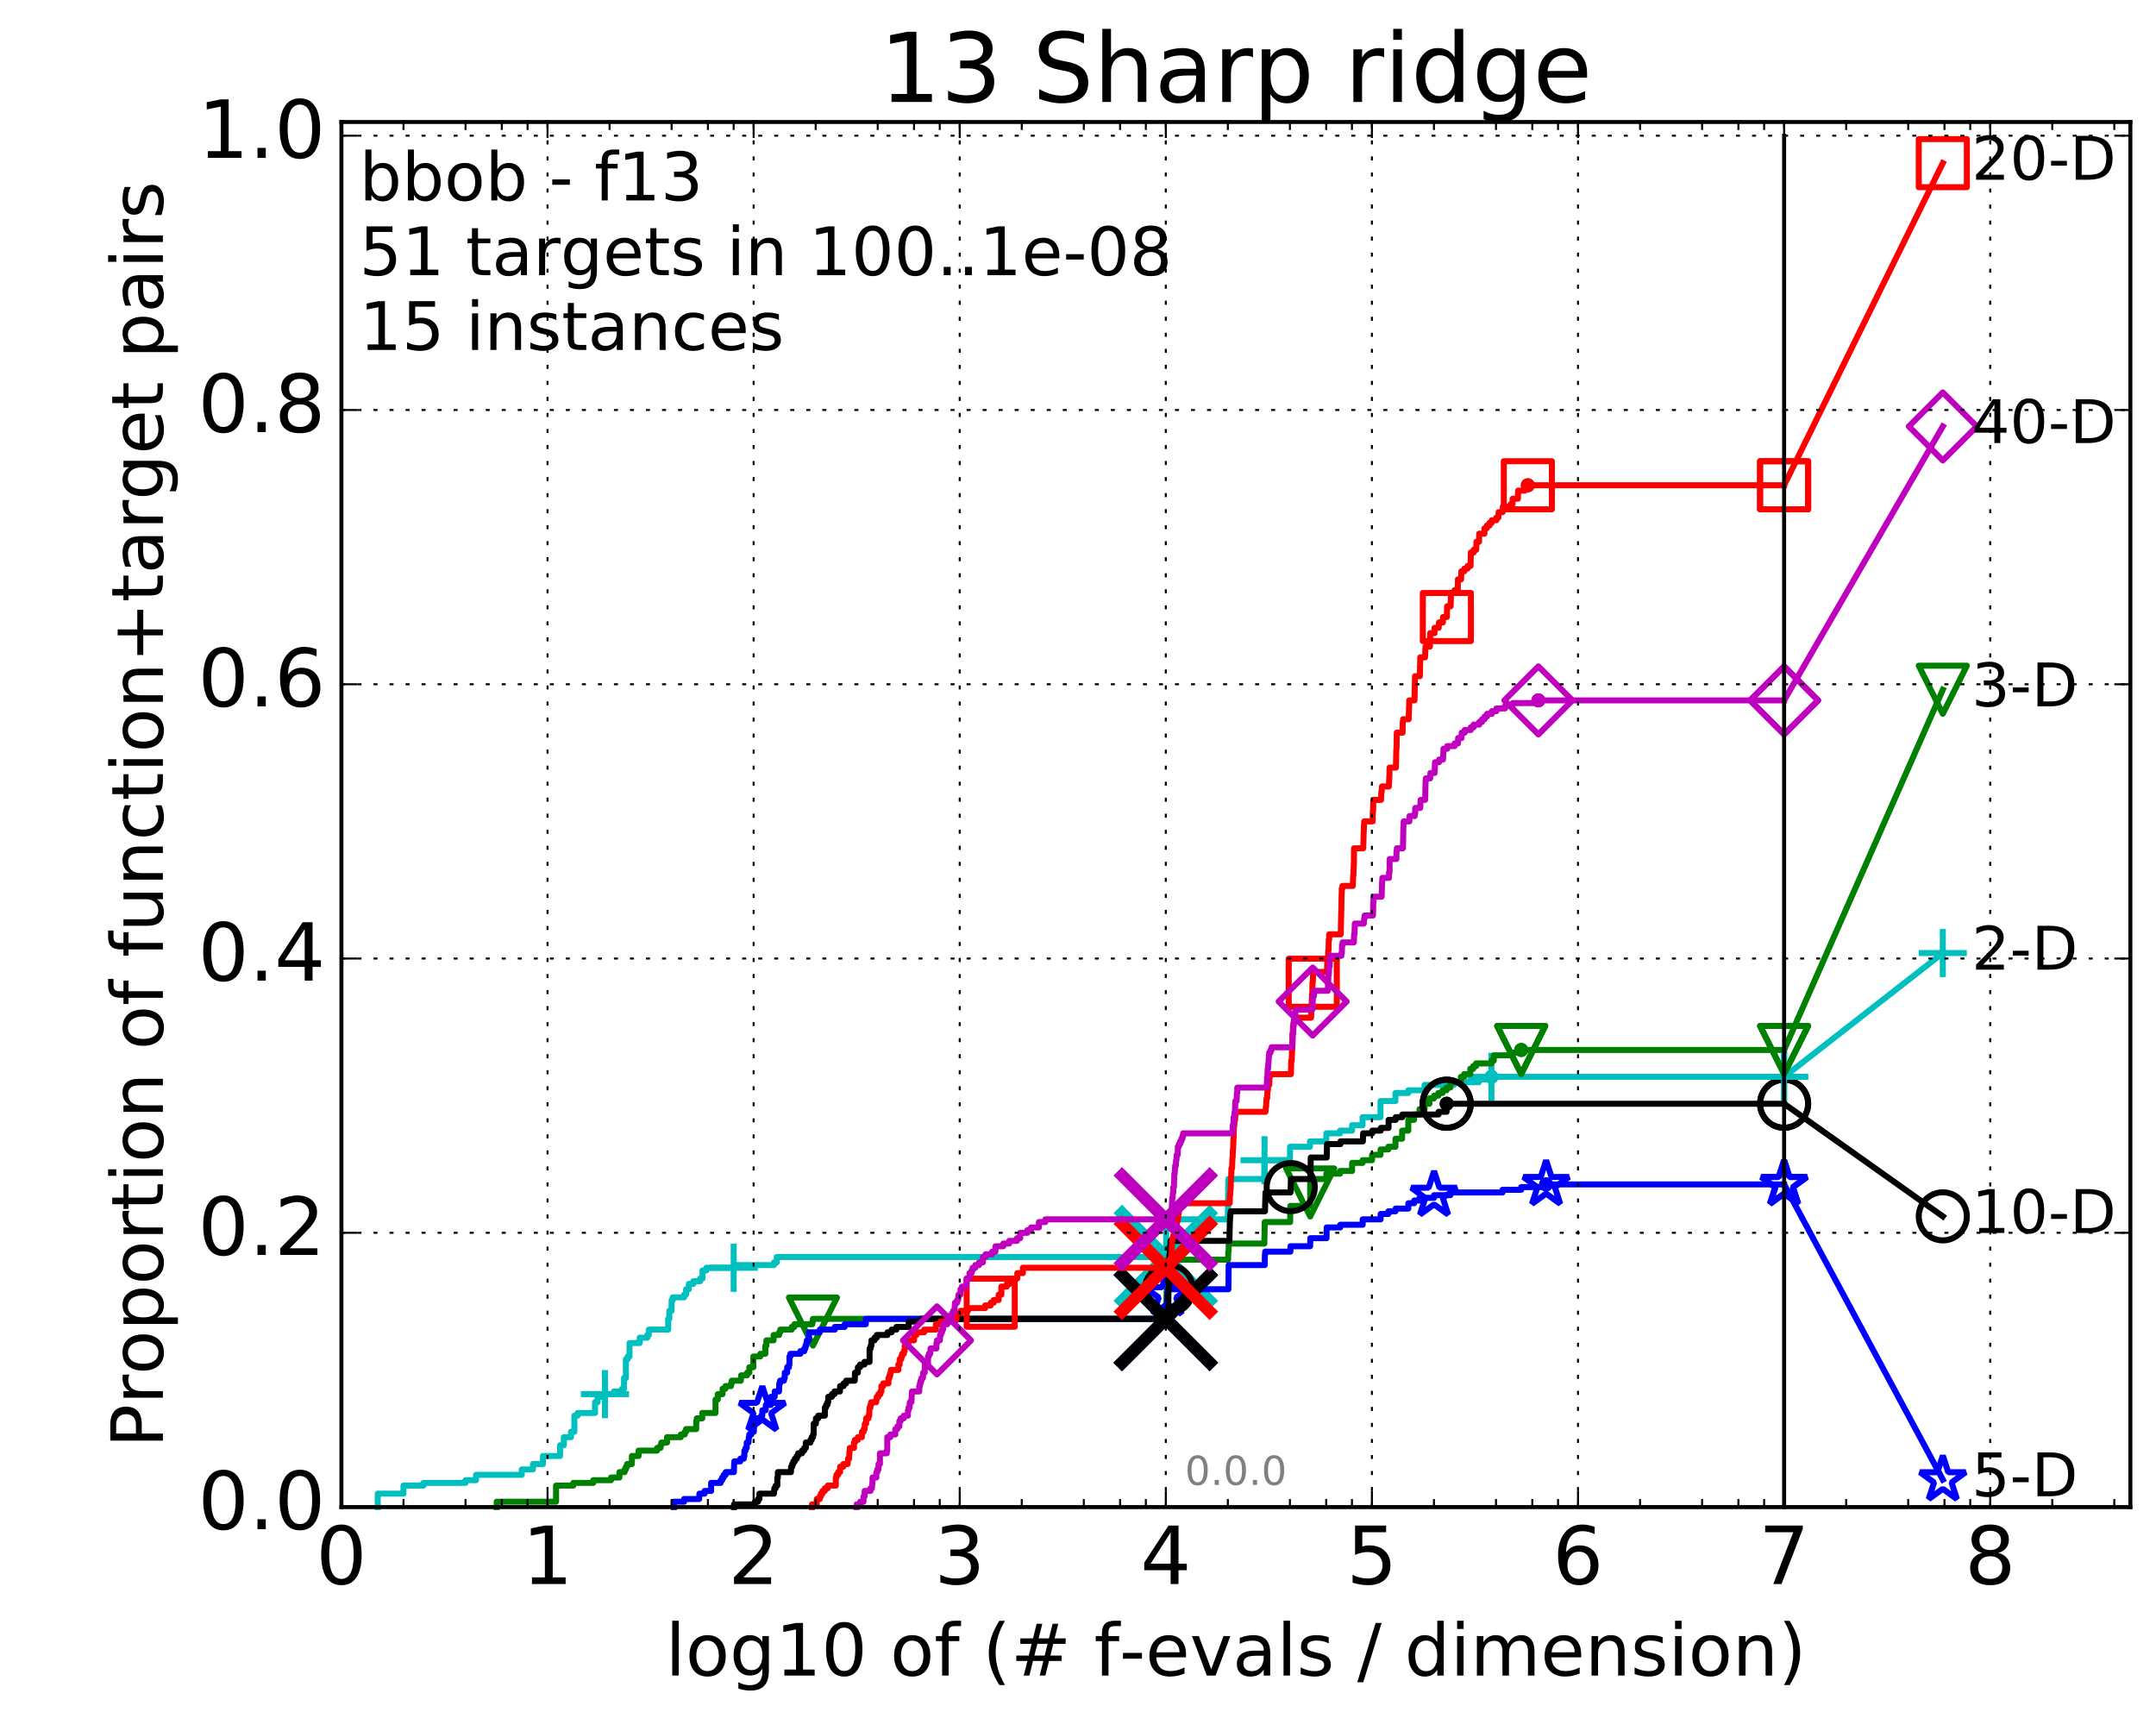 <?xml version="1.0" encoding="utf-8" standalone="no"?>
<!DOCTYPE svg PUBLIC "-//W3C//DTD SVG 1.1//EN"
  "http://www.w3.org/Graphics/SVG/1.1/DTD/svg11.dtd">
<!-- Created with matplotlib (http://matplotlib.org/) -->
<svg height="432pt" version="1.1" viewBox="0 0 538 432" width="538pt" xmlns="http://www.w3.org/2000/svg" xmlns:xlink="http://www.w3.org/1999/xlink">
 <defs>
  <style type="text/css">
*{stroke-linecap:butt;stroke-linejoin:round;stroke-miterlimit:100000;}
  </style>
 </defs>
 <g id="figure_1">
  <g id="patch_1">
   <path d="M 0 432.436 
L 538.8 432.436 
L 538.8 0 
L 0 0 
z
" style="fill:#ffffff;"/>
  </g>
  <g id="axes_1">
   <g id="patch_2">
    <path d="M 85.2 376.036 
L 531.6 376.036 
L 531.6 30.436 
L 85.2 30.436 
z
" style="fill:#ffffff;"/>
   </g>
   <g id="line2d_1">
    <defs>
     <path d="M 0 1.5 
C 0.398 1.5 0.779 1.342 1.061 1.061 
C 1.342 0.779 1.5 0.398 1.5 0 
C 1.5 -0.398 1.342 -0.779 1.061 -1.061 
C 0.779 -1.342 0.398 -1.5 0 -1.5 
C -0.398 -1.5 -0.779 -1.342 -1.061 -1.061 
C -1.342 -0.779 -1.5 -0.398 -1.5 0 
C -1.5 0.398 -1.342 0.779 -1.061 1.061 
C -0.779 1.342 -0.398 1.5 0 1.5 
z
" id="mb8976bf4d4" style="stroke:#00bfbf;stroke-width:0.5;"/>
    </defs>
    <g>
     <use style="fill:#00bfbf;stroke:#00bfbf;stroke-width:0.5;" x="372.168" xlink:href="#mb8976bf4d4" y="268.686"/>
     <use style="fill:#00bfbf;stroke:#00bfbf;stroke-width:0.5;" x="372.168" xlink:href="#mb8976bf4d4" y="268.686"/>
    </g>
   </g>
   <g id="line2d_2">
    <path d="M 94.256 376.036 
L 94.256 372.682 
L 100.682 372.682 
L 100.682 370.669 
L 105.665 370.669 
L 105.665 369.998 
L 116.163 369.998 
L 116.163 369.327 
L 118.794 369.327 
L 118.794 367.985 
L 130.203 367.985 
L 130.203 366.643 
L 132.999 366.643 
L 132.999 365.301 
L 135.483 365.301 
L 135.483 363.288 
L 139.75 363.288 
L 139.75 360.605 
L 140.701 360.605 
L 140.701 358.592 
L 142.489 358.592 
L 142.489 357.25 
L 143.331 357.25 
L 143.331 353.224 
L 144.144 353.224 
L 144.144 352.553 
L 148.48 352.553 
L 148.48 349.87 
L 149.128 349.87 
L 149.128 348.528 
L 150.964 348.528 
L 150.964 347.857 
L 153.2 347.857 
L 153.2 347.186 
L 155.232 347.186 
L 155.232 346.515 
L 155.712 346.515 
L 155.712 343.831 
L 156.182 343.831 
L 156.182 339.135 
L 156.643 339.135 
L 156.643 338.464 
L 157.094 338.464 
L 157.094 335.109 
L 159.625 335.109 
L 159.625 333.767 
L 161.535 333.767 
L 161.535 333.096 
L 161.899 333.096 
L 161.899 331.754 
L 166.738 331.754 
L 166.738 329.071 
L 167.026 329.071 
L 167.026 327.058 
L 167.592 327.058 
L 167.592 324.374 
L 167.869 324.374 
L 167.869 323.703 
L 170.713 323.703 
L 170.713 323.032 
L 171.194 323.032 
L 171.194 321.69 
L 171.895 321.69 
L 171.895 320.348 
L 173.018 320.348 
L 173.018 319.677 
L 174.704 319.677 
L 174.704 319.007 
L 175.305 319.007 
L 175.305 316.994 
L 176.272 316.994 
L 176.272 316.323 
L 183.073 316.323 
L 183.073 315.652 
L 193.13 315.652 
L 193.13 314.981 
L 193.831 314.981 
L 193.831 313.639 
L 290.977 313.639 
L 291.046 306.259 
L 291.092 306.259 
L 291.202 304.246 
L 306.404 304.246 
L 306.485 294.853 
L 306.536 294.853 
L 306.536 294.182 
L 315.486 294.182 
L 315.548 289.485 
L 321.891 289.485 
L 321.91 286.131 
L 326.887 286.131 
L 326.887 284.789 
L 330.945 284.789 
L 330.98 282.776 
L 334.389 282.776 
L 334.389 282.105 
L 337.39 282.105 
L 337.394 280.763 
L 340.004 280.763 
L 340.004 278.75 
L 344.483 278.75 
L 344.497 274.725 
L 348.213 274.725 
L 348.224 272.712 
L 351.418 272.712 
L 351.418 272.041 
L 355.478 272.041 
L 355.478 270.699 
L 362.813 270.699 
L 362.813 270.028 
L 369.013 270.028 
L 369.013 269.357 
L 372.168 269.357 
L 372.168 268.686 
L 445.2 268.686 
L 445.2 268.686 
" style="fill:none;stroke:#00bfbf;stroke-linecap:square;stroke-width:1.5;"/>
   </g>
   <g id="line2d_3">
    <defs>
     <path d="M -6 0 
L 6 0 
M 0 6 
L 0 -6 
" id="mda95b993e0" style="stroke:#00bfbf;stroke-width:1.5;"/>
    </defs>
    <g>
     <use style="fill:none;stroke:#00bfbf;stroke-width:1.5;" x="150.964" xlink:href="#mda95b993e0" y="347.857"/>
     <use style="fill:none;stroke:#00bfbf;stroke-width:1.5;" x="183.073" xlink:href="#mda95b993e0" y="316.323"/>
     <use style="fill:none;stroke:#00bfbf;stroke-width:1.5;" x="315.548" xlink:href="#mda95b993e0" y="289.485"/>
     <use style="fill:none;stroke:#00bfbf;stroke-width:1.5;" x="372.168" xlink:href="#mda95b993e0" y="268.686"/>
     <use style="fill:none;stroke:#00bfbf;stroke-width:1.5;" x="445.2" xlink:href="#mda95b993e0" y="268.686"/>
    </g>
   </g>
   <g id="line2d_4"/>
   <g id="line2d_5">
    <path clip-path="url(#p18295b9e71)" d="M 290.914 313.639 
" style="fill:none;stroke:#00bfbf;stroke-linecap:square;"/>
    <defs>
     <path d="M -12 12 
L 12 -12 
M -12 -12 
L 12 12 
" id="mb174c5673c" style="stroke:#00bfbf;stroke-width:3.0;"/>
    </defs>
    <g clip-path="url(#p18295b9e71)">
     <use style="fill:#00bfbf;stroke:#00bfbf;stroke-width:3.0;" x="290.914" xlink:href="#mb174c5673c" y="313.639"/>
    </g>
   </g>
   <g id="line2d_6">
    <defs>
     <path d="M 0 1.5 
C 0.398 1.5 0.779 1.342 1.061 1.061 
C 1.342 0.779 1.5 0.398 1.5 0 
C 1.5 -0.398 1.342 -0.779 1.061 -1.061 
C 0.779 -1.342 0.398 -1.5 0 -1.5 
C -0.398 -1.5 -0.779 -1.342 -1.061 -1.061 
C -1.342 -0.779 -1.5 -0.398 -1.5 0 
C -1.5 0.398 -1.342 0.779 -1.061 1.061 
C -0.779 1.342 -0.398 1.5 0 1.5 
z
" id="md4d9da11da" style="stroke:#008000;stroke-width:0.5;"/>
    </defs>
    <g>
     <use style="fill:#008000;stroke:#008000;stroke-width:0.5;" x="379.598" xlink:href="#md4d9da11da" y="261.977"/>
     <use style="fill:#008000;stroke:#008000;stroke-width:0.5;" x="379.598" xlink:href="#md4d9da11da" y="261.977"/>
    </g>
   </g>
   <g id="line2d_7">
    <path d="M 123.943 376.036 
L 123.943 374.694 
L 138.757 374.694 
L 138.757 370.669 
L 143.054 370.669 
L 143.054 369.998 
L 148.038 369.998 
L 148.038 369.327 
L 152.479 369.327 
L 152.479 368.656 
L 154.575 368.656 
L 154.575 367.314 
L 155.87 367.314 
L 155.87 366.643 
L 156.182 366.643 
L 156.182 365.972 
L 156.49 365.972 
L 156.49 365.301 
L 157.682 365.301 
L 157.682 363.288 
L 159.358 363.288 
L 159.358 361.947 
L 163.962 361.947 
L 163.962 361.276 
L 164.821 361.276 
L 164.821 360.605 
L 165.031 360.605 
L 165.031 359.934 
L 166.446 359.934 
L 166.446 358.592 
L 169.889 358.592 
L 169.889 357.921 
L 170.875 357.921 
L 170.875 357.25 
L 171.194 357.25 
L 171.194 356.579 
L 173.736 356.579 
L 173.736 354.566 
L 173.877 354.566 
L 173.877 353.895 
L 175.239 353.895 
L 175.239 352.553 
L 178.55 352.553 
L 178.55 349.199 
L 179.112 349.199 
L 179.112 347.857 
L 180.302 347.857 
L 180.302 346.515 
L 181.028 346.515 
L 181.028 345.844 
L 182.412 345.844 
L 182.412 345.173 
L 182.603 345.173 
L 182.603 344.502 
L 184.861 344.502 
L 184.947 343.16 
L 186.436 343.16 
L 186.436 342.489 
L 186.99 342.489 
L 186.99 341.147 
L 187.983 341.147 
L 187.983 338.464 
L 189.707 338.464 
L 189.707 337.793 
L 190.984 337.793 
L 190.984 335.78 
L 191.243 335.78 
L 191.243 334.438 
L 193.041 334.438 
L 193.041 333.096 
L 194.427 333.096 
L 194.427 332.425 
L 194.705 332.425 
L 194.705 331.754 
L 197.556 331.754 
L 197.556 331.083 
L 198.227 331.083 
L 198.227 330.412 
L 202.704 330.412 
L 202.704 329.742 
L 202.858 329.742 
L 202.858 329.071 
L 290.99 329.071 
L 291.096 323.032 
L 291.106 323.032 
L 291.192 315.652 
L 291.341 315.652 
L 291.341 314.31 
L 306.45 314.31 
L 306.507 312.297 
L 306.583 312.297 
L 306.611 310.284 
L 315.501 310.284 
L 315.596 304.917 
L 321.942 304.917 
L 321.985 300.891 
L 326.904 300.891 
L 326.947 294.182 
L 330.977 294.182 
L 330.977 292.84 
L 334.411 292.84 
L 334.411 292.169 
L 337.391 292.169 
L 337.407 290.156 
L 340.014 290.156 
L 340.014 289.485 
L 342.367 289.485 
L 342.38 288.143 
L 344.492 288.143 
L 344.511 286.802 
L 346.446 286.802 
L 346.446 286.131 
L 348.221 286.131 
L 348.236 284.118 
L 349.874 284.118 
L 349.877 282.105 
L 351.414 282.105 
L 351.424 279.421 
L 352.854 279.421 
L 352.862 278.079 
L 354.207 278.079 
L 354.217 276.737 
L 355.492 276.737 
L 355.495 275.396 
L 356.69 275.396 
L 356.691 274.054 
L 357.843 274.054 
L 357.843 273.383 
L 358.924 273.383 
L 358.924 272.712 
L 359.963 272.712 
L 359.963 272.041 
L 360.965 272.041 
L 360.965 271.37 
L 361.906 271.37 
L 361.908 270.028 
L 364.538 270.028 
L 364.538 268.686 
L 365.355 268.686 
L 365.355 268.015 
L 366.888 268.015 
L 366.889 266.673 
L 367.625 266.673 
L 367.625 266.002 
L 368.33 266.002 
L 368.33 265.332 
L 372.166 265.332 
L 372.166 264.661 
L 372.75 264.661 
L 372.75 263.319 
L 377.387 263.319 
L 377.387 262.648 
L 379.598 262.648 
L 379.598 261.977 
L 445.2 261.977 
L 445.2 261.977 
" style="fill:none;stroke:#008000;stroke-linecap:square;stroke-width:1.5;"/>
   </g>
   <g id="line2d_8">
    <defs>
     <path d="M -0 6 
L 6 -6 
L -6 -6 
z
" id="ma483296644" style="stroke:#008000;stroke-linejoin:miter;stroke-width:1.5;"/>
    </defs>
    <g>
     <use style="fill:none;stroke:#008000;stroke-linejoin:miter;stroke-width:1.5;" x="202.858" xlink:href="#ma483296644" y="329.742"/>
     <use style="fill:none;stroke:#008000;stroke-linejoin:miter;stroke-width:1.5;" x="326.937" xlink:href="#ma483296644" y="297.537"/>
     <use style="fill:none;stroke:#008000;stroke-linejoin:miter;stroke-width:1.5;" x="379.598" xlink:href="#ma483296644" y="261.977"/>
     <use style="fill:none;stroke:#008000;stroke-linejoin:miter;stroke-width:1.5;" x="379.598" xlink:href="#ma483296644" y="261.977"/>
     <use style="fill:none;stroke:#008000;stroke-linejoin:miter;stroke-width:1.5;" x="445.2" xlink:href="#ma483296644" y="261.977"/>
    </g>
   </g>
   <g id="line2d_9"/>
   <g id="line2d_10">
    <path clip-path="url(#p18295b9e71)" d="M 290.914 329.071 
" style="fill:none;stroke:#008000;stroke-linecap:square;"/>
    <defs>
     <path d="M -12 12 
L 12 -12 
M -12 -12 
L 12 12 
" id="mc4e1cdd415" style="stroke:#008000;stroke-width:3.0;"/>
    </defs>
    <g clip-path="url(#p18295b9e71)">
     <use style="fill:#008000;stroke:#008000;stroke-width:3.0;" x="290.914" xlink:href="#mc4e1cdd415" y="329.071"/>
    </g>
   </g>
   <g id="line2d_11">
    <defs>
     <path d="M 0 1.5 
C 0.398 1.5 0.779 1.342 1.061 1.061 
C 1.342 0.779 1.5 0.398 1.5 0 
C 1.5 -0.398 1.342 -0.779 1.061 -1.061 
C 0.779 -1.342 0.398 -1.5 0 -1.5 
C -0.398 -1.5 -0.779 -1.342 -1.061 -1.061 
C -1.342 -0.779 -1.5 -0.398 -1.5 0 
C -1.5 0.398 -1.342 0.779 -1.061 1.061 
C -0.779 1.342 -0.398 1.5 0 1.5 
z
" id="mf5795f9f9b" style="stroke:#0000ff;stroke-width:0.5;"/>
    </defs>
    <g>
     <use style="fill:#0000ff;stroke:#0000ff;stroke-width:0.5;" x="385.812" xlink:href="#mf5795f9f9b" y="295.524"/>
     <use style="fill:#0000ff;stroke:#0000ff;stroke-width:0.5;" x="385.812" xlink:href="#mf5795f9f9b" y="295.524"/>
    </g>
   </g>
   <g id="line2d_12">
    <path d="M 168.143 376.036 
L 168.143 374.694 
L 170.713 374.694 
L 170.713 374.023 
L 174.459 374.023 
L 174.541 372.682 
L 175.813 372.682 
L 175.813 372.011 
L 177.452 372.011 
L 177.452 369.998 
L 179.834 369.998 
L 179.834 369.327 
L 180.218 369.327 
L 180.218 368.656 
L 180.596 368.656 
L 180.596 367.985 
L 181.089 367.985 
L 181.089 367.314 
L 183.129 367.314 
L 183.185 365.301 
L 183.24 365.301 
L 183.24 364.63 
L 184.74 364.63 
L 184.74 363.959 
L 185.604 363.959 
L 185.604 363.288 
L 185.753 363.288 
L 185.753 361.947 
L 186.049 361.947 
L 186.049 361.276 
L 186.34 361.276 
L 186.34 359.934 
L 186.77 359.934 
L 186.864 358.592 
L 186.958 358.592 
L 186.958 357.921 
L 187.469 357.921 
L 187.469 357.25 
L 188.102 357.25 
L 188.146 355.908 
L 188.235 355.908 
L 188.235 353.895 
L 189.941 353.895 
L 189.941 353.224 
L 190.226 353.224 
L 190.226 351.882 
L 191.062 351.882 
L 191.101 350.541 
L 192.352 350.541 
L 192.388 348.528 
L 193.325 348.528 
L 193.325 347.186 
L 194.393 347.186 
L 194.46 345.173 
L 194.661 345.173 
L 194.661 344.502 
L 195.636 344.502 
L 195.636 343.831 
L 195.826 343.831 
L 195.826 342.489 
L 196.418 342.489 
L 196.418 341.147 
L 196.874 341.147 
L 196.874 340.477 
L 196.994 340.477 
L 196.994 338.464 
L 197.232 338.464 
L 197.232 337.793 
L 199.724 337.793 
L 199.724 337.122 
L 200.709 337.122 
L 200.709 336.451 
L 200.986 336.451 
L 200.986 335.78 
L 201.21 335.78 
L 201.21 335.109 
L 201.334 335.109 
L 201.334 334.438 
L 201.846 334.438 
L 201.846 332.425 
L 204.565 332.425 
L 204.565 331.754 
L 208.325 331.754 
L 208.325 331.083 
L 210.781 331.083 
L 210.781 330.412 
L 216.051 330.412 
L 216.051 329.071 
L 291.112 329.071 
L 291.169 325.045 
L 291.251 325.045 
L 291.322 322.361 
L 291.42 322.361 
L 291.42 321.69 
L 306.533 321.69 
L 306.6 315.652 
L 315.596 315.652 
L 315.636 312.968 
L 315.711 312.968 
L 315.711 312.297 
L 322.005 312.297 
L 322.015 310.955 
L 326.933 310.955 
L 326.972 308.942 
L 331.011 308.942 
L 331.063 306.259 
L 334.443 306.259 
L 334.443 305.588 
L 340.041 305.588 
L 340.041 304.246 
L 344.514 304.246 
L 344.522 302.904 
L 346.454 302.904 
L 346.454 302.233 
L 348.245 302.233 
L 348.245 301.562 
L 351.428 301.562 
L 351.43 300.22 
L 352.889 300.22 
L 352.889 299.549 
L 354.227 299.549 
L 354.227 298.878 
L 357.852 298.878 
L 357.852 298.207 
L 361.916 298.207 
L 361.916 297.537 
L 374.932 297.537 
L 374.932 296.866 
L 379.602 296.866 
L 379.602 296.195 
L 385.812 296.195 
L 385.812 295.524 
L 445.2 295.524 
L 445.2 295.524 
" style="fill:none;stroke:#0000ff;stroke-linecap:square;stroke-width:1.5;"/>
   </g>
   <g id="line2d_13">
    <defs>
     <path d="M 0 -6 
L -1.347 -1.854 
L -5.706 -1.854 
L -2.18 0.708 
L -3.527 4.854 
L -0 2.292 
L 3.527 4.854 
L 2.18 0.708 
L 5.706 -1.854 
L 1.347 -1.854 
z
" id="mb068b22532" style="stroke:#0000ff;stroke-linejoin:bevel;stroke-width:1.5;"/>
    </defs>
    <g>
     <use style="fill:none;stroke:#0000ff;stroke-linejoin:bevel;stroke-width:1.5;" x="190.226" xlink:href="#mb068b22532" y="351.882"/>
     <use style="fill:none;stroke:#0000ff;stroke-linejoin:bevel;stroke-width:1.5;" x="291.322" xlink:href="#mb068b22532" y="323.032"/>
     <use style="fill:none;stroke:#0000ff;stroke-linejoin:bevel;stroke-width:1.5;" x="357.852" xlink:href="#mb068b22532" y="298.207"/>
     <use style="fill:none;stroke:#0000ff;stroke-linejoin:bevel;stroke-width:1.5;" x="385.812" xlink:href="#mb068b22532" y="295.524"/>
     <use style="fill:none;stroke:#0000ff;stroke-linejoin:bevel;stroke-width:1.5;" x="445.2" xlink:href="#mb068b22532" y="295.524"/>
    </g>
   </g>
   <g id="line2d_14"/>
   <g id="line2d_15">
    <path clip-path="url(#p18295b9e71)" d="M 290.914 329.071 
" style="fill:none;stroke:#0000ff;stroke-linecap:square;"/>
    <defs>
     <path d="M -12 12 
L 12 -12 
M -12 -12 
L 12 12 
" id="m935337e803" style="stroke:#0000ff;stroke-width:3.0;"/>
    </defs>
    <g clip-path="url(#p18295b9e71)">
     <use style="fill:#0000ff;stroke:#0000ff;stroke-width:3.0;" x="290.914" xlink:href="#m935337e803" y="329.071"/>
    </g>
   </g>
   <g id="line2d_16">
    <defs>
     <path d="M 0 1.5 
C 0.398 1.5 0.779 1.342 1.061 1.061 
C 1.342 0.779 1.5 0.398 1.5 0 
C 1.5 -0.398 1.342 -0.779 1.061 -1.061 
C 0.779 -1.342 0.398 -1.5 0 -1.5 
C -0.398 -1.5 -0.779 -1.342 -1.061 -1.061 
C -1.342 -0.779 -1.5 -0.398 -1.5 0 
C -1.5 0.398 -1.342 0.779 -1.061 1.061 
C -0.779 1.342 -0.398 1.5 0 1.5 
z
" id="m39568e45ab" style="stroke:#000000;stroke-width:0.5;"/>
    </defs>
    <g>
     <use style="stroke:#000000;stroke-width:0.5;" x="360.998" xlink:href="#m39568e45ab" y="275.396"/>
     <use style="stroke:#000000;stroke-width:0.5;" x="360.998" xlink:href="#m39568e45ab" y="275.396"/>
    </g>
   </g>
   <g id="line2d_17">
    <path d="M 183.157 376.036 
L 183.157 375.365 
L 188.368 375.365 
L 188.368 374.694 
L 189.147 374.694 
L 189.147 374.023 
L 189.506 374.023 
L 189.506 372.682 
L 193.13 372.682 
L 193.219 371.34 
L 193.553 371.34 
L 193.553 370.669 
L 193.969 370.669 
L 193.969 368.656 
L 194.105 368.656 
L 194.105 367.314 
L 197.365 367.314 
L 197.409 365.972 
L 197.687 365.972 
L 197.687 365.301 
L 197.946 365.301 
L 197.946 364.63 
L 198.358 364.63 
L 198.358 363.959 
L 198.818 363.959 
L 198.818 363.288 
L 199.161 363.288 
L 199.161 362.617 
L 200.131 362.617 
L 200.131 361.947 
L 200.658 361.947 
L 200.658 361.276 
L 201.086 361.276 
L 201.086 359.934 
L 202.228 359.934 
L 202.228 359.263 
L 202.545 359.263 
L 202.545 358.592 
L 202.893 358.592 
L 202.893 357.921 
L 203.03 357.921 
L 203.042 355.237 
L 203.583 355.237 
L 203.606 353.895 
L 204.177 353.895 
L 204.177 353.224 
L 205.829 353.224 
L 205.829 351.212 
L 206.13 351.212 
L 206.13 350.541 
L 206.475 350.541 
L 206.475 349.87 
L 206.67 349.87 
L 206.67 348.528 
L 207.592 348.528 
L 207.592 347.857 
L 208.235 347.857 
L 208.235 347.186 
L 209.612 347.186 
L 209.638 345.844 
L 210.521 345.844 
L 210.521 345.173 
L 211.126 345.173 
L 211.126 344.502 
L 213.284 344.502 
L 213.349 342.489 
L 214.071 342.489 
L 214.071 341.147 
L 214.615 341.147 
L 214.615 340.477 
L 215.716 340.477 
L 215.716 339.806 
L 216.993 339.806 
L 216.993 336.451 
L 217.267 336.451 
L 217.267 335.78 
L 217.447 335.78 
L 217.447 334.438 
L 218.23 334.438 
L 218.23 333.767 
L 218.801 333.767 
L 218.801 333.096 
L 221.462 333.096 
L 221.462 332.425 
L 222.508 332.425 
L 222.508 331.754 
L 223.685 331.754 
L 223.685 331.083 
L 226.754 331.083 
L 226.754 329.742 
L 229.871 329.742 
L 229.871 329.071 
L 291.397 329.071 
L 291.494 326.387 
L 291.517 326.387 
L 291.578 321.69 
L 291.694 321.69 
L 291.782 314.31 
L 291.817 314.31 
L 291.834 312.968 
L 291.935 312.968 
L 291.944 310.955 
L 292.091 310.955 
L 292.091 309.613 
L 306.785 309.613 
L 306.886 304.917 
L 306.912 304.917 
L 306.992 302.904 
L 307.11 302.904 
L 307.11 302.233 
L 315.659 302.233 
L 315.767 298.207 
L 315.782 298.207 
L 315.782 297.537 
L 322.033 297.537 
L 322.137 294.182 
L 326.999 294.182 
L 327.08 288.814 
L 331.072 288.814 
L 331.134 285.46 
L 334.508 285.46 
L 334.508 284.789 
L 340.085 284.789 
L 340.15 282.776 
L 342.425 282.776 
L 342.425 282.105 
L 344.555 282.105 
L 344.555 281.434 
L 346.492 281.434 
L 346.516 279.421 
L 348.279 279.421 
L 348.279 278.75 
L 349.937 278.75 
L 349.937 278.079 
L 358.972 278.079 
L 358.972 277.408 
L 360.982 277.408 
L 360.998 275.396 
L 445.2 275.396 
L 445.2 275.396 
" style="fill:none;stroke:#000000;stroke-linecap:square;stroke-width:1.5;"/>
   </g>
   <g id="line2d_18">
    <defs>
     <path d="M 0 6 
C 1.591 6 3.117 5.368 4.243 4.243 
C 5.368 3.117 6 1.591 6 0 
C 6 -1.591 5.368 -3.117 4.243 -4.243 
C 3.117 -5.368 1.591 -6 0 -6 
C -1.591 -6 -3.117 -5.368 -4.243 -4.243 
C -5.368 -3.117 -6 -1.591 -6 0 
C -6 1.591 -5.368 3.117 -4.243 4.243 
C -3.117 5.368 -1.591 6 0 6 
z
" id="m5fbc32c2f5" style="stroke:#000000;stroke-width:1.5;"/>
    </defs>
    <g>
     <use style="fill:none;stroke:#000000;stroke-width:1.5;" x="291.694" xlink:href="#m5fbc32c2f5" y="321.69"/>
     <use style="fill:none;stroke:#000000;stroke-width:1.5;" x="322.083" xlink:href="#m5fbc32c2f5" y="296.195"/>
     <use style="fill:none;stroke:#000000;stroke-width:1.5;" x="360.998" xlink:href="#m5fbc32c2f5" y="275.396"/>
     <use style="fill:none;stroke:#000000;stroke-width:1.5;" x="360.998" xlink:href="#m5fbc32c2f5" y="275.396"/>
     <use style="fill:none;stroke:#000000;stroke-width:1.5;" x="445.2" xlink:href="#m5fbc32c2f5" y="275.396"/>
    </g>
   </g>
   <g id="line2d_19"/>
   <g id="line2d_20">
    <path clip-path="url(#p18295b9e71)" d="M 290.914 329.071 
" style="fill:none;stroke:#000000;stroke-linecap:square;"/>
    <defs>
     <path d="M -12 12 
L 12 -12 
M -12 -12 
L 12 12 
" id="m57bcbded47" style="stroke:#000000;stroke-width:3.0;"/>
    </defs>
    <g clip-path="url(#p18295b9e71)">
     <use style="stroke:#000000;stroke-width:3.0;" x="290.914" xlink:href="#m57bcbded47" y="329.071"/>
    </g>
   </g>
   <g id="line2d_21">
    <defs>
     <path d="M 0 1.5 
C 0.398 1.5 0.779 1.342 1.061 1.061 
C 1.342 0.779 1.5 0.398 1.5 0 
C 1.5 -0.398 1.342 -0.779 1.061 -1.061 
C 0.779 -1.342 0.398 -1.5 0 -1.5 
C -0.398 -1.5 -0.779 -1.342 -1.061 -1.061 
C -1.342 -0.779 -1.5 -0.398 -1.5 0 
C -1.5 0.398 -1.342 0.779 -1.061 1.061 
C -0.779 1.342 -0.398 1.5 0 1.5 
z
" id="mbff7889270" style="stroke:#ff0000;stroke-width:0.5;"/>
    </defs>
    <g>
     <use style="fill:#ff0000;stroke:#ff0000;stroke-width:0.5;" x="381.25" xlink:href="#mbff7889270" y="121.08"/>
     <use style="fill:#ff0000;stroke:#ff0000;stroke-width:0.5;" x="381.25" xlink:href="#mbff7889270" y="121.08"/>
    </g>
   </g>
   <g id="line2d_22">
    <path d="M 202.609 376.036 
L 202.609 375.365 
L 203.811 375.365 
L 203.811 374.023 
L 204.57 374.023 
L 204.57 373.352 
L 204.851 373.352 
L 204.851 372.682 
L 205.242 372.682 
L 205.242 372.011 
L 205.824 372.011 
L 205.824 371.34 
L 206.553 371.34 
L 206.553 370.669 
L 208.563 370.669 
L 208.563 368.656 
L 208.727 368.656 
L 208.727 367.985 
L 209.139 367.985 
L 209.139 367.314 
L 209.642 367.314 
L 209.642 365.972 
L 210.423 365.972 
L 210.423 365.301 
L 211.516 365.301 
L 211.609 363.959 
L 211.888 363.959 
L 211.987 361.947 
L 212.056 361.947 
L 212.056 361.276 
L 213.103 361.276 
L 213.103 359.934 
L 213.338 359.934 
L 213.338 359.263 
L 214.068 359.263 
L 214.068 358.592 
L 215.063 358.592 
L 215.089 357.25 
L 215.508 357.25 
L 215.508 356.579 
L 215.758 356.579 
L 215.81 355.237 
L 216.136 355.237 
L 216.136 353.895 
L 216.713 353.895 
L 216.713 353.224 
L 216.905 353.224 
L 216.978 351.212 
L 217.212 351.212 
L 217.212 350.541 
L 217.366 350.541 
L 217.366 349.87 
L 218.643 349.87 
L 218.643 349.199 
L 218.779 349.199 
L 218.779 348.528 
L 219.215 348.528 
L 219.215 347.857 
L 219.702 347.857 
L 219.702 347.186 
L 219.947 347.186 
L 219.947 345.844 
L 220.395 345.844 
L 220.395 345.173 
L 221.708 345.173 
L 221.708 343.831 
L 221.954 343.831 
L 221.954 343.16 
L 222.166 343.16 
L 222.166 342.489 
L 222.316 342.489 
L 222.316 341.818 
L 224.173 341.818 
L 224.173 340.477 
L 224.497 340.477 
L 224.497 339.135 
L 224.895 339.135 
L 224.895 338.464 
L 225.109 338.464 
L 225.109 337.793 
L 225.545 337.793 
L 225.545 337.122 
L 225.746 337.122 
L 225.746 335.78 
L 225.996 335.78 
L 225.996 335.109 
L 226.667 335.109 
L 226.667 334.438 
L 228.088 334.438 
L 228.099 333.096 
L 228.671 333.096 
L 228.671 332.425 
L 230.616 332.425 
L 230.616 331.754 
L 233.545 331.754 
L 233.545 330.412 
L 234.712 330.412 
L 234.712 329.742 
L 238.313 329.742 
L 238.313 329.071 
L 238.697 329.071 
L 238.697 327.729 
L 239.728 327.729 
L 239.728 327.058 
L 241.557 327.058 
L 241.557 326.387 
L 245.841 326.387 
L 245.841 325.716 
L 247.219 325.716 
L 247.219 325.045 
L 247.957 325.045 
L 247.957 324.374 
L 249.203 324.374 
L 249.203 323.032 
L 249.884 323.032 
L 249.884 321.019 
L 251.239 321.019 
L 251.239 320.348 
L 251.955 320.348 
L 251.955 319.677 
L 253.163 319.677 
L 253.163 319.007 
L 253.857 319.007 
L 253.857 317.665 
L 255.246 317.665 
L 255.246 316.323 
L 291.987 316.323 
L 292.026 314.981 
L 292.138 314.981 
L 292.216 313.639 
L 292.356 313.639 
L 292.463 309.613 
L 292.584 309.613 
L 292.584 308.942 
L 292.749 308.942 
L 292.749 308.272 
L 292.939 308.272 
L 292.939 307.601 
L 293.159 307.601 
L 293.159 306.93 
L 293.298 306.93 
L 293.357 305.588 
L 293.626 305.588 
L 293.626 304.917 
L 293.795 304.917 
L 293.795 304.246 
L 293.961 304.246 
L 294.04 302.904 
L 294.123 302.904 
L 294.216 301.562 
L 294.307 301.562 
L 294.307 300.891 
L 294.696 300.891 
L 294.696 300.22 
L 306.846 300.22 
L 306.905 298.207 
L 306.958 298.207 
L 307.052 296.866 
L 307.074 296.866 
L 307.184 293.511 
L 307.235 293.511 
L 307.286 291.498 
L 307.449 291.498 
L 307.546 288.814 
L 307.589 288.814 
L 307.651 286.802 
L 307.704 286.802 
L 307.793 284.118 
L 307.833 284.118 
L 307.921 280.763 
L 308.013 280.763 
L 308.058 279.421 
L 308.21 279.421 
L 308.267 278.079 
L 308.366 278.079 
L 308.366 277.408 
L 315.786 277.408 
L 315.892 276.067 
L 315.949 276.067 
L 316.049 274.054 
L 316.192 274.054 
L 316.275 272.041 
L 316.393 272.041 
L 316.48 270.699 
L 316.717 270.699 
L 316.785 268.686 
L 316.911 268.686 
L 316.911 268.015 
L 322.131 268.015 
L 322.208 264.661 
L 322.327 264.661 
L 322.41 261.977 
L 322.46 261.977 
L 322.514 257.951 
L 322.587 257.951 
L 322.653 255.938 
L 322.75 255.938 
L 322.75 255.267 
L 322.915 255.267 
L 322.98 253.926 
L 327.162 253.926 
L 327.263 250.571 
L 327.329 250.571 
L 327.41 247.887 
L 327.468 247.887 
L 327.505 245.203 
L 327.582 245.203 
L 327.671 242.52 
L 331.128 242.52 
L 331.221 239.836 
L 331.392 239.836 
L 331.454 237.152 
L 331.519 237.152 
L 331.575 234.468 
L 331.675 234.468 
L 331.675 233.127 
L 334.563 233.127 
L 334.664 228.43 
L 334.677 228.43 
L 334.785 223.062 
L 334.811 223.062 
L 334.811 221.721 
L 334.976 221.721 
L 334.976 221.05 
L 337.572 221.05 
L 337.671 218.366 
L 337.727 218.366 
L 337.812 215.682 
L 337.842 215.682 
L 337.884 211.657 
L 340.179 211.657 
L 340.287 207.631 
L 340.308 207.631 
L 340.37 205.618 
L 340.419 205.618 
L 340.419 204.947 
L 342.516 204.947 
L 342.587 202.263 
L 342.648 202.263 
L 342.685 199.58 
L 344.609 199.58 
L 344.705 197.567 
L 344.783 197.567 
L 344.855 196.225 
L 346.574 196.225 
L 346.67 194.212 
L 346.685 194.212 
L 346.756 191.528 
L 348.334 191.528 
L 348.438 186.832 
L 348.483 186.832 
L 348.548 182.806 
L 350.002 182.806 
L 350.042 180.122 
L 350.126 180.122 
L 350.126 179.452 
L 351.513 179.452 
L 351.616 176.097 
L 351.65 176.097 
L 351.65 174.755 
L 352.975 174.755 
L 353.075 170.058 
L 353.09 170.058 
L 353.096 168.717 
L 354.307 168.717 
L 354.403 164.02 
L 355.602 164.02 
L 355.706 161.336 
L 356.82 161.336 
L 356.883 157.982 
L 357.968 157.982 
L 357.972 156.64 
L 359.01 156.64 
L 359.083 155.298 
L 360.06 155.298 
L 360.075 153.956 
L 361.044 153.956 
L 361.1 151.272 
L 361.981 151.272 
L 362.084 147.917 
L 362.968 147.917 
L 362.968 147.246 
L 363.762 147.246 
L 363.813 144.563 
L 364.594 144.563 
L 364.663 142.55 
L 365.408 142.55 
L 365.408 141.879 
L 366.212 141.879 
L 366.212 141.208 
L 366.962 141.208 
L 367.031 137.853 
L 367.735 137.853 
L 367.735 137.182 
L 368.372 137.182 
L 368.43 135.17 
L 369.081 135.17 
L 369.105 133.157 
L 370.414 133.157 
L 370.435 131.815 
L 371.015 131.815 
L 371.015 131.144 
L 371.676 131.144 
L 371.676 130.473 
L 372.236 130.473 
L 372.236 129.802 
L 373.406 129.802 
L 373.406 129.131 
L 373.925 129.131 
L 373.961 127.789 
L 374.968 127.789 
L 375.014 126.447 
L 376.963 126.447 
L 376.963 125.776 
L 377.442 125.776 
L 377.454 124.435 
L 378.776 124.435 
L 378.821 122.422 
L 380.496 122.422 
L 380.496 121.751 
L 381.25 121.751 
L 381.25 121.08 
L 445.2 121.08 
L 445.2 121.08 
" style="fill:none;stroke:#ff0000;stroke-linecap:square;stroke-width:1.5;"/>
   </g>
   <g id="line2d_23">
    <defs>
     <path d="M -6 6 
L 6 6 
L 6 -6 
L -6 -6 
z
" id="m15ac6addd9" style="stroke:#ff0000;stroke-linejoin:miter;stroke-width:1.5;"/>
    </defs>
    <g>
     <use style="fill:none;stroke:#ff0000;stroke-linejoin:miter;stroke-width:1.5;" x="247.219" xlink:href="#m15ac6addd9" y="325.045"/>
     <use style="fill:none;stroke:#ff0000;stroke-linejoin:miter;stroke-width:1.5;" x="327.582" xlink:href="#m15ac6addd9" y="245.203"/>
     <use style="fill:none;stroke:#ff0000;stroke-linejoin:miter;stroke-width:1.5;" x="361.044" xlink:href="#m15ac6addd9" y="153.956"/>
     <use style="fill:none;stroke:#ff0000;stroke-linejoin:miter;stroke-width:1.5;" x="381.25" xlink:href="#m15ac6addd9" y="121.08"/>
     <use style="fill:none;stroke:#ff0000;stroke-linejoin:miter;stroke-width:1.5;" x="445.2" xlink:href="#m15ac6addd9" y="121.08"/>
    </g>
   </g>
   <g id="line2d_24"/>
   <g id="line2d_25">
    <path clip-path="url(#p18295b9e71)" d="M 290.914 316.323 
" style="fill:none;stroke:#ff0000;stroke-linecap:square;"/>
    <defs>
     <path d="M -12 12 
L 12 -12 
M -12 -12 
L 12 12 
" id="m9f5427bab4" style="stroke:#ff0000;stroke-width:3.0;"/>
    </defs>
    <g clip-path="url(#p18295b9e71)">
     <use style="fill:#ff0000;stroke:#ff0000;stroke-width:3.0;" x="290.914" xlink:href="#m9f5427bab4" y="316.323"/>
    </g>
   </g>
   <g id="line2d_26">
    <defs>
     <path d="M 0 1.5 
C 0.398 1.5 0.779 1.342 1.061 1.061 
C 1.342 0.779 1.5 0.398 1.5 0 
C 1.5 -0.398 1.342 -0.779 1.061 -1.061 
C 0.779 -1.342 0.398 -1.5 0 -1.5 
C -0.398 -1.5 -0.779 -1.342 -1.061 -1.061 
C -1.342 -0.779 -1.5 -0.398 -1.5 0 
C -1.5 0.398 -1.342 0.779 -1.061 1.061 
C -0.779 1.342 -0.398 1.5 0 1.5 
z
" id="m16351431d9" style="stroke:#bf00bf;stroke-width:0.5;"/>
    </defs>
    <g>
     <use style="fill:#bf00bf;stroke:#bf00bf;stroke-width:0.5;" x="383.881" xlink:href="#m16351431d9" y="174.755"/>
     <use style="fill:#bf00bf;stroke:#bf00bf;stroke-width:0.5;" x="383.881" xlink:href="#m16351431d9" y="174.755"/>
    </g>
   </g>
   <g id="line2d_27">
    <path d="M 213.755 376.036 
L 213.755 375.365 
L 214.652 375.365 
L 214.652 374.694 
L 215.472 374.694 
L 215.492 373.352 
L 215.755 373.352 
L 215.755 372.011 
L 217.22 372.011 
L 217.22 371.34 
L 217.588 371.34 
L 217.672 369.998 
L 217.724 369.998 
L 217.724 368.656 
L 218.685 368.656 
L 218.685 367.314 
L 218.934 367.314 
L 218.934 366.643 
L 219.216 366.643 
L 219.216 365.301 
L 219.573 365.301 
L 219.573 362.617 
L 221.283 362.617 
L 221.283 361.947 
L 221.405 361.947 
L 221.409 358.592 
L 222.179 358.592 
L 222.179 357.921 
L 223.412 357.921 
L 223.412 356.579 
L 223.93 356.579 
L 223.93 355.908 
L 224.426 355.908 
L 224.426 354.566 
L 224.761 354.566 
L 224.761 353.895 
L 225.525 353.895 
L 225.525 353.224 
L 226.57 353.224 
L 226.57 351.882 
L 226.713 351.882 
L 226.713 351.212 
L 226.982 351.212 
L 227.032 349.87 
L 227.428 349.87 
L 227.528 347.857 
L 227.565 347.857 
L 227.565 347.186 
L 229.387 347.186 
L 229.387 345.844 
L 229.556 345.844 
L 229.556 345.173 
L 229.715 345.173 
L 229.715 344.502 
L 229.941 344.502 
L 229.941 343.831 
L 230.306 343.831 
L 230.368 342.489 
L 230.748 342.489 
L 230.797 340.477 
L 231.569 340.477 
L 231.569 338.464 
L 231.779 338.464 
L 231.779 337.793 
L 232.117 337.793 
L 232.201 336.451 
L 233.674 336.451 
L 233.674 335.109 
L 233.809 335.109 
L 233.809 334.438 
L 234.539 334.438 
L 234.592 333.096 
L 234.791 333.096 
L 234.791 332.425 
L 235.078 332.425 
L 235.078 331.754 
L 235.325 331.754 
L 235.409 330.412 
L 236.391 330.412 
L 236.391 329.742 
L 236.54 329.742 
L 236.54 329.071 
L 236.767 329.071 
L 236.767 328.4 
L 237.505 328.4 
L 237.505 327.729 
L 237.868 327.729 
L 237.868 327.058 
L 238.191 327.058 
L 238.292 325.045 
L 238.838 325.045 
L 238.838 324.374 
L 239.093 324.374 
L 239.187 323.032 
L 239.654 323.032 
L 239.678 321.69 
L 240.041 321.69 
L 240.041 321.019 
L 241.151 321.019 
L 241.215 319.007 
L 241.923 319.007 
L 241.923 317.665 
L 242.435 317.665 
L 242.435 316.994 
L 242.709 316.994 
L 242.709 316.323 
L 243.375 316.323 
L 243.375 315.652 
L 244.305 315.652 
L 244.305 314.981 
L 245.281 314.981 
L 245.281 313.639 
L 245.927 313.639 
L 245.927 312.968 
L 247.559 312.968 
L 247.559 312.297 
L 248.403 312.297 
L 248.403 310.955 
L 250.359 310.955 
L 250.359 310.284 
L 251.831 310.284 
L 251.831 309.613 
L 253.784 309.613 
L 253.784 308.942 
L 254.582 308.942 
L 254.582 307.601 
L 256.382 307.601 
L 256.382 306.93 
L 257.29 306.93 
L 257.29 306.259 
L 259.248 306.259 
L 259.248 304.917 
L 260.832 304.917 
L 260.832 304.246 
L 292.029 304.246 
L 292.029 303.575 
L 292.185 303.575 
L 292.185 302.904 
L 292.348 302.904 
L 292.447 300.22 
L 292.465 300.22 
L 292.518 298.878 
L 292.603 298.878 
L 292.702 297.537 
L 292.787 297.537 
L 292.787 296.195 
L 292.935 296.195 
L 293.037 292.84 
L 293.125 292.84 
L 293.2 291.498 
L 293.243 291.498 
L 293.243 290.827 
L 293.426 290.827 
L 293.466 289.485 
L 293.568 289.485 
L 293.637 288.143 
L 293.887 288.143 
L 293.91 286.131 
L 294.172 286.131 
L 294.172 285.46 
L 294.493 285.46 
L 294.493 284.789 
L 294.794 284.789 
L 294.794 284.118 
L 295.075 284.118 
L 295.075 283.447 
L 295.229 283.447 
L 295.229 282.776 
L 307.528 282.776 
L 307.608 280.763 
L 307.783 280.763 
L 307.838 278.75 
L 308.001 278.75 
L 308.074 277.408 
L 308.167 277.408 
L 308.274 274.725 
L 308.573 274.725 
L 308.657 272.712 
L 308.746 272.712 
L 308.746 271.37 
L 316.091 271.37 
L 316.191 268.686 
L 316.267 268.686 
L 316.328 266.673 
L 316.424 266.673 
L 316.487 265.332 
L 316.535 265.332 
L 316.632 263.319 
L 316.71 263.319 
L 316.71 262.648 
L 317.046 262.648 
L 317.046 261.977 
L 317.309 261.977 
L 317.309 261.306 
L 322.506 261.306 
L 322.61 257.951 
L 322.695 257.951 
L 322.768 255.938 
L 322.827 255.938 
L 322.872 254.597 
L 323.191 254.597 
L 323.284 251.913 
L 327.494 251.913 
L 327.587 249.229 
L 327.625 249.229 
L 327.625 248.558 
L 327.871 248.558 
L 327.918 247.216 
L 331.339 247.216 
L 331.425 244.532 
L 331.457 244.532 
L 331.481 243.191 
L 331.601 243.191 
L 331.654 241.178 
L 331.778 241.178 
L 331.881 238.494 
L 334.718 238.494 
L 334.718 237.823 
L 334.847 237.823 
L 334.897 235.81 
L 335.02 235.81 
L 335.02 235.139 
L 337.843 235.139 
L 337.901 233.127 
L 337.995 233.127 
L 338.073 230.443 
L 340.315 230.443 
L 340.421 229.101 
L 340.534 229.101 
L 340.534 228.43 
L 342.607 228.43 
L 342.689 225.075 
L 342.731 225.075 
L 342.746 223.733 
L 344.772 223.733 
L 344.867 220.379 
L 344.884 220.379 
L 344.958 219.037 
L 346.615 219.037 
L 346.619 217.695 
L 346.739 217.695 
L 346.765 214.34 
L 348.446 214.34 
L 348.469 212.327 
L 348.566 212.327 
L 348.566 211.657 
L 350.086 211.657 
L 350.195 206.289 
L 350.224 206.289 
L 350.269 204.947 
L 351.69 204.947 
L 351.727 203.605 
L 353.019 203.605 
L 353.019 202.934 
L 353.148 202.934 
L 353.148 201.592 
L 354.399 201.592 
L 354.496 199.58 
L 355.63 199.58 
L 355.734 194.883 
L 355.792 194.883 
L 355.792 194.212 
L 356.882 194.212 
L 356.928 192.87 
L 357.999 192.87 
L 358.081 190.187 
L 359.107 190.187 
L 359.107 189.516 
L 360.081 189.516 
L 360.177 187.503 
L 360.198 187.503 
L 360.198 186.832 
L 361.129 186.832 
L 361.129 186.161 
L 362.983 186.161 
L 362.983 185.49 
L 363.833 185.49 
L 363.847 184.148 
L 364.727 184.148 
L 364.741 182.806 
L 365.502 182.806 
L 365.502 182.135 
L 367.021 182.135 
L 367.021 181.464 
L 367.731 181.464 
L 367.731 180.793 
L 369.147 180.793 
L 369.147 180.122 
L 369.827 180.122 
L 369.827 179.452 
L 370.459 179.452 
L 370.459 178.781 
L 371.074 178.781 
L 371.074 178.11 
L 372.276 178.11 
L 372.276 177.439 
L 373.407 177.439 
L 373.407 176.768 
L 375.557 176.768 
L 375.557 176.097 
L 377.466 176.097 
L 377.466 175.426 
L 383.881 175.426 
L 383.881 174.755 
L 445.2 174.755 
L 445.2 174.755 
" style="fill:none;stroke:#bf00bf;stroke-linecap:square;stroke-width:1.5;"/>
   </g>
   <g id="line2d_28">
    <defs>
     <path d="M -0 8.485 
L 8.485 0 
L 0 -8.485 
L -8.485 -0 
z
" id="mbe7c48fac4" style="stroke:#bf00bf;stroke-linejoin:miter;stroke-width:1.5;"/>
    </defs>
    <g>
     <use style="fill:none;stroke:#bf00bf;stroke-linejoin:miter;stroke-width:1.5;" x="233.809" xlink:href="#mbe7c48fac4" y="334.438"/>
     <use style="fill:none;stroke:#bf00bf;stroke-linejoin:miter;stroke-width:1.5;" x="327.552" xlink:href="#mbe7c48fac4" y="249.9"/>
     <use style="fill:none;stroke:#bf00bf;stroke-linejoin:miter;stroke-width:1.5;" x="383.881" xlink:href="#mbe7c48fac4" y="174.755"/>
     <use style="fill:none;stroke:#bf00bf;stroke-linejoin:miter;stroke-width:1.5;" x="445.2" xlink:href="#mbe7c48fac4" y="174.755"/>
    </g>
   </g>
   <g id="line2d_29"/>
   <g id="line2d_30">
    <path clip-path="url(#p18295b9e71)" d="M 290.914 304.246 
" style="fill:none;stroke:#bf00bf;stroke-linecap:square;"/>
    <defs>
     <path d="M -12 12 
L 12 -12 
M -12 -12 
L 12 12 
" id="mfaef88be1d" style="stroke:#bf00bf;stroke-width:3.0;"/>
    </defs>
    <g clip-path="url(#p18295b9e71)">
     <use style="fill:#bf00bf;stroke:#bf00bf;stroke-width:3.0;" x="290.914" xlink:href="#mfaef88be1d" y="304.246"/>
    </g>
   </g>
   <g id="line2d_31">
    <path d="M 445.2 295.524 
L 484.8 369.193 
" style="fill:none;stroke:#0000ff;stroke-linecap:square;stroke-width:1.5;"/>
    <g>
     <use style="fill:none;stroke:#0000ff;stroke-linejoin:bevel;stroke-width:1.5;" x="445.2" xlink:href="#mb068b22532" y="295.524"/>
     <use style="fill:none;stroke:#0000ff;stroke-linejoin:bevel;stroke-width:1.5;" x="484.8" xlink:href="#mb068b22532" y="369.193"/>
    </g>
   </g>
   <g id="line2d_32">
    <path d="M 445.2 275.396 
L 484.8 303.494 
" style="fill:none;stroke:#000000;stroke-linecap:square;stroke-width:1.5;"/>
    <g>
     <use style="fill:none;stroke:#000000;stroke-width:1.5;" x="445.2" xlink:href="#m5fbc32c2f5" y="275.396"/>
     <use style="fill:none;stroke:#000000;stroke-width:1.5;" x="484.8" xlink:href="#m5fbc32c2f5" y="303.494"/>
    </g>
   </g>
   <g id="line2d_33">
    <path d="M 445.2 268.686 
L 484.8 237.796 
" style="fill:none;stroke:#00bfbf;stroke-linecap:square;stroke-width:1.5;"/>
    <g>
     <use style="fill:none;stroke:#00bfbf;stroke-width:1.5;" x="445.2" xlink:href="#mda95b993e0" y="268.686"/>
     <use style="fill:none;stroke:#00bfbf;stroke-width:1.5;" x="484.8" xlink:href="#mda95b993e0" y="237.796"/>
    </g>
   </g>
   <g id="line2d_34">
    <path d="M 445.2 261.977 
L 484.8 172.098 
" style="fill:none;stroke:#008000;stroke-linecap:square;stroke-width:1.5;"/>
    <g>
     <use style="fill:none;stroke:#008000;stroke-linejoin:miter;stroke-width:1.5;" x="445.2" xlink:href="#ma483296644" y="261.977"/>
     <use style="fill:none;stroke:#008000;stroke-linejoin:miter;stroke-width:1.5;" x="484.8" xlink:href="#ma483296644" y="172.098"/>
    </g>
   </g>
   <g id="line2d_35">
    <path d="M 445.2 174.755 
L 484.8 106.4 
" style="fill:none;stroke:#bf00bf;stroke-linecap:square;stroke-width:1.5;"/>
    <g>
     <use style="fill:none;stroke:#bf00bf;stroke-linejoin:miter;stroke-width:1.5;" x="445.2" xlink:href="#mbe7c48fac4" y="174.755"/>
     <use style="fill:none;stroke:#bf00bf;stroke-linejoin:miter;stroke-width:1.5;" x="484.8" xlink:href="#mbe7c48fac4" y="106.4"/>
    </g>
   </g>
   <g id="line2d_36">
    <path d="M 445.2 121.08 
L 484.8 40.702 
" style="fill:none;stroke:#ff0000;stroke-linecap:square;stroke-width:1.5;"/>
    <g>
     <use style="fill:none;stroke:#ff0000;stroke-linejoin:miter;stroke-width:1.5;" x="445.2" xlink:href="#m15ac6addd9" y="121.08"/>
     <use style="fill:none;stroke:#ff0000;stroke-linejoin:miter;stroke-width:1.5;" x="484.8" xlink:href="#m15ac6addd9" y="40.702"/>
    </g>
   </g>
   <g id="line2d_37">
    <path d="M 445.2 376.036 
L 445.2 33.858 
" style="fill:none;stroke:#000000;stroke-linecap:square;"/>
   </g>
   <g id="patch_3">
    <path d="M 85.2 30.436 
L 531.6 30.436 
" style="fill:none;stroke:#000000;stroke-linecap:square;stroke-linejoin:miter;"/>
   </g>
   <g id="patch_4">
    <path d="M 531.6 376.036 
L 531.6 30.436 
" style="fill:none;stroke:#000000;stroke-linecap:square;stroke-linejoin:miter;"/>
   </g>
   <g id="patch_5">
    <path d="M 85.2 376.036 
L 531.6 376.036 
" style="fill:none;stroke:#000000;stroke-linecap:square;stroke-linejoin:miter;"/>
   </g>
   <g id="patch_6">
    <path d="M 85.2 376.036 
L 85.2 30.436 
" style="fill:none;stroke:#000000;stroke-linecap:square;stroke-linejoin:miter;"/>
   </g>
   <g id="matplotlib.axis_1">
    <g id="xtick_1">
     <g id="line2d_38">
      <path clip-path="url(#p18295b9e71)" d="M 85.2 376.036 
L 85.2 30.436 
" style="fill:none;stroke:#000000;stroke-dasharray:1,3;stroke-dashoffset:0.0;stroke-width:0.5;"/>
     </g>
     <g id="line2d_39">
      <defs>
       <path d="M 0 0 
L 0 -4 
" id="m77c9410e51" style="stroke:#000000;stroke-width:0.5;"/>
      </defs>
      <g>
       <use style="stroke:#000000;stroke-width:0.5;" x="85.2" xlink:href="#m77c9410e51" y="376.036"/>
      </g>
     </g>
     <g id="line2d_40">
      <defs>
       <path d="M 0 0 
L 0 4 
" id="m8404290a9d" style="stroke:#000000;stroke-width:0.5;"/>
      </defs>
      <g>
       <use style="stroke:#000000;stroke-width:0.5;" x="85.2" xlink:href="#m8404290a9d" y="30.436"/>
      </g>
     </g>
     <g id="text_1">
      <!-- 0 -->
      <defs>
       <path d="M 31.781 66.406 
Q 24.172 66.406 20.328 58.906 
Q 16.5 51.422 16.5 36.375 
Q 16.5 21.391 20.328 13.891 
Q 24.172 6.391 31.781 6.391 
Q 39.453 6.391 43.281 13.891 
Q 47.125 21.391 47.125 36.375 
Q 47.125 51.422 43.281 58.906 
Q 39.453 66.406 31.781 66.406 
M 31.781 74.219 
Q 44.047 74.219 50.516 64.516 
Q 56.984 54.828 56.984 36.375 
Q 56.984 17.969 50.516 8.266 
Q 44.047 -1.422 31.781 -1.422 
Q 19.531 -1.422 13.062 8.266 
Q 6.594 17.969 6.594 36.375 
Q 6.594 54.828 13.062 64.516 
Q 19.531 74.219 31.781 74.219 
" id="BitstreamVeraSans-Roman-30"/>
      </defs>
      <g transform="translate(78.838 395.233)scale(0.2 -0.2)">
       <use xlink:href="#BitstreamVeraSans-Roman-30"/>
      </g>
     </g>
    </g>
    <g id="xtick_2">
     <g id="line2d_41">
      <path clip-path="url(#p18295b9e71)" d="M 136.629 376.036 
L 136.629 30.436 
" style="fill:none;stroke:#000000;stroke-dasharray:1,3;stroke-dashoffset:0.0;stroke-width:0.5;"/>
     </g>
     <g id="line2d_42">
      <g>
       <use style="stroke:#000000;stroke-width:0.5;" x="136.629" xlink:href="#m77c9410e51" y="376.036"/>
      </g>
     </g>
     <g id="line2d_43">
      <g>
       <use style="stroke:#000000;stroke-width:0.5;" x="136.629" xlink:href="#m8404290a9d" y="30.436"/>
      </g>
     </g>
     <g id="text_2">
      <!-- 1 -->
      <defs>
       <path d="M 12.406 8.297 
L 28.516 8.297 
L 28.516 63.922 
L 10.984 60.406 
L 10.984 69.391 
L 28.422 72.906 
L 38.281 72.906 
L 38.281 8.297 
L 54.391 8.297 
L 54.391 0 
L 12.406 0 
z
" id="BitstreamVeraSans-Roman-31"/>
      </defs>
      <g transform="translate(130.266 395.233)scale(0.2 -0.2)">
       <use xlink:href="#BitstreamVeraSans-Roman-31"/>
      </g>
     </g>
    </g>
    <g id="xtick_3">
     <g id="line2d_44">
      <path clip-path="url(#p18295b9e71)" d="M 188.057 376.036 
L 188.057 30.436 
" style="fill:none;stroke:#000000;stroke-dasharray:1,3;stroke-dashoffset:0.0;stroke-width:0.5;"/>
     </g>
     <g id="line2d_45">
      <g>
       <use style="stroke:#000000;stroke-width:0.5;" x="188.057" xlink:href="#m77c9410e51" y="376.036"/>
      </g>
     </g>
     <g id="line2d_46">
      <g>
       <use style="stroke:#000000;stroke-width:0.5;" x="188.057" xlink:href="#m8404290a9d" y="30.436"/>
      </g>
     </g>
     <g id="text_3">
      <!-- 2 -->
      <defs>
       <path d="M 19.188 8.297 
L 53.609 8.297 
L 53.609 0 
L 7.328 0 
L 7.328 8.297 
Q 12.938 14.109 22.625 23.891 
Q 32.328 33.688 34.812 36.531 
Q 39.547 41.844 41.422 45.531 
Q 43.312 49.219 43.312 52.781 
Q 43.312 58.594 39.234 62.25 
Q 35.156 65.922 28.609 65.922 
Q 23.969 65.922 18.812 64.312 
Q 13.672 62.703 7.812 59.422 
L 7.812 69.391 
Q 13.766 71.781 18.938 73 
Q 24.125 74.219 28.422 74.219 
Q 39.75 74.219 46.484 68.547 
Q 53.219 62.891 53.219 53.422 
Q 53.219 48.922 51.531 44.891 
Q 49.859 40.875 45.406 35.406 
Q 44.188 33.984 37.641 27.219 
Q 31.109 20.453 19.188 8.297 
" id="BitstreamVeraSans-Roman-32"/>
      </defs>
      <g transform="translate(181.695 395.233)scale(0.2 -0.2)">
       <use xlink:href="#BitstreamVeraSans-Roman-32"/>
      </g>
     </g>
    </g>
    <g id="xtick_4">
     <g id="line2d_47">
      <path clip-path="url(#p18295b9e71)" d="M 239.486 376.036 
L 239.486 30.436 
" style="fill:none;stroke:#000000;stroke-dasharray:1,3;stroke-dashoffset:0.0;stroke-width:0.5;"/>
     </g>
     <g id="line2d_48">
      <g>
       <use style="stroke:#000000;stroke-width:0.5;" x="239.486" xlink:href="#m77c9410e51" y="376.036"/>
      </g>
     </g>
     <g id="line2d_49">
      <g>
       <use style="stroke:#000000;stroke-width:0.5;" x="239.486" xlink:href="#m8404290a9d" y="30.436"/>
      </g>
     </g>
     <g id="text_4">
      <!-- 3 -->
      <defs>
       <path d="M 40.578 39.312 
Q 47.656 37.797 51.625 33 
Q 55.609 28.219 55.609 21.188 
Q 55.609 10.406 48.188 4.484 
Q 40.766 -1.422 27.094 -1.422 
Q 22.516 -1.422 17.656 -0.516 
Q 12.797 0.391 7.625 2.203 
L 7.625 11.719 
Q 11.719 9.328 16.594 8.109 
Q 21.484 6.891 26.812 6.891 
Q 36.078 6.891 40.938 10.547 
Q 45.797 14.203 45.797 21.188 
Q 45.797 27.641 41.281 31.266 
Q 36.766 34.906 28.719 34.906 
L 20.219 34.906 
L 20.219 43.016 
L 29.109 43.016 
Q 36.375 43.016 40.234 45.922 
Q 44.094 48.828 44.094 54.297 
Q 44.094 59.906 40.109 62.906 
Q 36.141 65.922 28.719 65.922 
Q 24.656 65.922 20.016 65.031 
Q 15.375 64.156 9.812 62.312 
L 9.812 71.094 
Q 15.438 72.656 20.344 73.438 
Q 25.25 74.219 29.594 74.219 
Q 40.828 74.219 47.359 69.109 
Q 53.906 64.016 53.906 55.328 
Q 53.906 49.266 50.438 45.094 
Q 46.969 40.922 40.578 39.312 
" id="BitstreamVeraSans-Roman-33"/>
      </defs>
      <g transform="translate(233.123 395.233)scale(0.2 -0.2)">
       <use xlink:href="#BitstreamVeraSans-Roman-33"/>
      </g>
     </g>
    </g>
    <g id="xtick_5">
     <g id="line2d_50">
      <path clip-path="url(#p18295b9e71)" d="M 290.914 376.036 
L 290.914 30.436 
" style="fill:none;stroke:#000000;stroke-dasharray:1,3;stroke-dashoffset:0.0;stroke-width:0.5;"/>
     </g>
     <g id="line2d_51">
      <g>
       <use style="stroke:#000000;stroke-width:0.5;" x="290.914" xlink:href="#m77c9410e51" y="376.036"/>
      </g>
     </g>
     <g id="line2d_52">
      <g>
       <use style="stroke:#000000;stroke-width:0.5;" x="290.914" xlink:href="#m8404290a9d" y="30.436"/>
      </g>
     </g>
     <g id="text_5">
      <!-- 4 -->
      <defs>
       <path d="M 37.797 64.312 
L 12.891 25.391 
L 37.797 25.391 
z
M 35.203 72.906 
L 47.609 72.906 
L 47.609 25.391 
L 58.016 25.391 
L 58.016 17.188 
L 47.609 17.188 
L 47.609 0 
L 37.797 0 
L 37.797 17.188 
L 4.891 17.188 
L 4.891 26.703 
z
" id="BitstreamVeraSans-Roman-34"/>
      </defs>
      <g transform="translate(284.552 395.233)scale(0.2 -0.2)">
       <use xlink:href="#BitstreamVeraSans-Roman-34"/>
      </g>
     </g>
    </g>
    <g id="xtick_6">
     <g id="line2d_53">
      <path clip-path="url(#p18295b9e71)" d="M 342.343 376.036 
L 342.343 30.436 
" style="fill:none;stroke:#000000;stroke-dasharray:1,3;stroke-dashoffset:0.0;stroke-width:0.5;"/>
     </g>
     <g id="line2d_54">
      <g>
       <use style="stroke:#000000;stroke-width:0.5;" x="342.343" xlink:href="#m77c9410e51" y="376.036"/>
      </g>
     </g>
     <g id="line2d_55">
      <g>
       <use style="stroke:#000000;stroke-width:0.5;" x="342.343" xlink:href="#m8404290a9d" y="30.436"/>
      </g>
     </g>
     <g id="text_6">
      <!-- 5 -->
      <defs>
       <path d="M 10.797 72.906 
L 49.516 72.906 
L 49.516 64.594 
L 19.828 64.594 
L 19.828 46.734 
Q 21.969 47.469 24.109 47.828 
Q 26.266 48.188 28.422 48.188 
Q 40.625 48.188 47.75 41.5 
Q 54.891 34.812 54.891 23.391 
Q 54.891 11.625 47.562 5.094 
Q 40.234 -1.422 26.906 -1.422 
Q 22.312 -1.422 17.547 -0.641 
Q 12.797 0.141 7.719 1.703 
L 7.719 11.625 
Q 12.109 9.234 16.797 8.062 
Q 21.484 6.891 26.703 6.891 
Q 35.156 6.891 40.078 11.328 
Q 45.016 15.766 45.016 23.391 
Q 45.016 31 40.078 35.438 
Q 35.156 39.891 26.703 39.891 
Q 22.75 39.891 18.812 39.016 
Q 14.891 38.141 10.797 36.281 
z
" id="BitstreamVeraSans-Roman-35"/>
      </defs>
      <g transform="translate(335.98 395.233)scale(0.2 -0.2)">
       <use xlink:href="#BitstreamVeraSans-Roman-35"/>
      </g>
     </g>
    </g>
    <g id="xtick_7">
     <g id="line2d_56">
      <path clip-path="url(#p18295b9e71)" d="M 393.771 376.036 
L 393.771 30.436 
" style="fill:none;stroke:#000000;stroke-dasharray:1,3;stroke-dashoffset:0.0;stroke-width:0.5;"/>
     </g>
     <g id="line2d_57">
      <g>
       <use style="stroke:#000000;stroke-width:0.5;" x="393.771" xlink:href="#m77c9410e51" y="376.036"/>
      </g>
     </g>
     <g id="line2d_58">
      <g>
       <use style="stroke:#000000;stroke-width:0.5;" x="393.771" xlink:href="#m8404290a9d" y="30.436"/>
      </g>
     </g>
     <g id="text_7">
      <!-- 6 -->
      <defs>
       <path d="M 33.016 40.375 
Q 26.375 40.375 22.484 35.828 
Q 18.609 31.297 18.609 23.391 
Q 18.609 15.531 22.484 10.953 
Q 26.375 6.391 33.016 6.391 
Q 39.656 6.391 43.531 10.953 
Q 47.406 15.531 47.406 23.391 
Q 47.406 31.297 43.531 35.828 
Q 39.656 40.375 33.016 40.375 
M 52.594 71.297 
L 52.594 62.312 
Q 48.875 64.062 45.094 64.984 
Q 41.312 65.922 37.594 65.922 
Q 27.828 65.922 22.672 59.328 
Q 17.531 52.734 16.797 39.406 
Q 19.672 43.656 24.016 45.922 
Q 28.375 48.188 33.594 48.188 
Q 44.578 48.188 50.953 41.516 
Q 57.328 34.859 57.328 23.391 
Q 57.328 12.156 50.688 5.359 
Q 44.047 -1.422 33.016 -1.422 
Q 20.359 -1.422 13.672 8.266 
Q 6.984 17.969 6.984 36.375 
Q 6.984 53.656 15.188 63.938 
Q 23.391 74.219 37.203 74.219 
Q 40.922 74.219 44.703 73.484 
Q 48.484 72.75 52.594 71.297 
" id="BitstreamVeraSans-Roman-36"/>
      </defs>
      <g transform="translate(387.409 395.233)scale(0.2 -0.2)">
       <use xlink:href="#BitstreamVeraSans-Roman-36"/>
      </g>
     </g>
    </g>
    <g id="xtick_8">
     <g id="line2d_59">
      <path clip-path="url(#p18295b9e71)" d="M 445.2 376.036 
L 445.2 30.436 
" style="fill:none;stroke:#000000;stroke-dasharray:1,3;stroke-dashoffset:0.0;stroke-width:0.5;"/>
     </g>
     <g id="line2d_60">
      <g>
       <use style="stroke:#000000;stroke-width:0.5;" x="445.2" xlink:href="#m77c9410e51" y="376.036"/>
      </g>
     </g>
     <g id="line2d_61">
      <g>
       <use style="stroke:#000000;stroke-width:0.5;" x="445.2" xlink:href="#m8404290a9d" y="30.436"/>
      </g>
     </g>
     <g id="text_8">
      <!-- 7 -->
      <defs>
       <path d="M 8.203 72.906 
L 55.078 72.906 
L 55.078 68.703 
L 28.609 0 
L 18.312 0 
L 43.219 64.594 
L 8.203 64.594 
z
" id="BitstreamVeraSans-Roman-37"/>
      </defs>
      <g transform="translate(438.837 395.233)scale(0.2 -0.2)">
       <use xlink:href="#BitstreamVeraSans-Roman-37"/>
      </g>
     </g>
    </g>
    <g id="xtick_9">
     <g id="line2d_62">
      <path clip-path="url(#p18295b9e71)" d="M 496.629 376.036 
L 496.629 30.436 
" style="fill:none;stroke:#000000;stroke-dasharray:1,3;stroke-dashoffset:0.0;stroke-width:0.5;"/>
     </g>
     <g id="line2d_63">
      <g>
       <use style="stroke:#000000;stroke-width:0.5;" x="496.629" xlink:href="#m77c9410e51" y="376.036"/>
      </g>
     </g>
     <g id="line2d_64">
      <g>
       <use style="stroke:#000000;stroke-width:0.5;" x="496.629" xlink:href="#m8404290a9d" y="30.436"/>
      </g>
     </g>
     <g id="text_9">
      <!-- 8 -->
      <defs>
       <path d="M 31.781 34.625 
Q 24.75 34.625 20.719 30.859 
Q 16.703 27.094 16.703 20.516 
Q 16.703 13.922 20.719 10.156 
Q 24.75 6.391 31.781 6.391 
Q 38.812 6.391 42.859 10.172 
Q 46.922 13.969 46.922 20.516 
Q 46.922 27.094 42.891 30.859 
Q 38.875 34.625 31.781 34.625 
M 21.922 38.812 
Q 15.578 40.375 12.031 44.719 
Q 8.5 49.078 8.5 55.328 
Q 8.5 64.062 14.719 69.141 
Q 20.953 74.219 31.781 74.219 
Q 42.672 74.219 48.875 69.141 
Q 55.078 64.062 55.078 55.328 
Q 55.078 49.078 51.531 44.719 
Q 48 40.375 41.703 38.812 
Q 48.828 37.156 52.797 32.312 
Q 56.781 27.484 56.781 20.516 
Q 56.781 9.906 50.312 4.234 
Q 43.844 -1.422 31.781 -1.422 
Q 19.734 -1.422 13.25 4.234 
Q 6.781 9.906 6.781 20.516 
Q 6.781 27.484 10.781 32.312 
Q 14.797 37.156 21.922 38.812 
M 18.312 54.391 
Q 18.312 48.734 21.844 45.562 
Q 25.391 42.391 31.781 42.391 
Q 38.141 42.391 41.719 45.562 
Q 45.312 48.734 45.312 54.391 
Q 45.312 60.062 41.719 63.234 
Q 38.141 66.406 31.781 66.406 
Q 25.391 66.406 21.844 63.234 
Q 18.312 60.062 18.312 54.391 
" id="BitstreamVeraSans-Roman-38"/>
      </defs>
      <g transform="translate(490.266 395.233)scale(0.2 -0.2)">
       <use xlink:href="#BitstreamVeraSans-Roman-38"/>
      </g>
     </g>
    </g>
    <g id="xtick_10">
     <g id="line2d_65">
      <defs>
       <path d="M 0 0 
L 0 -2 
" id="mc5cd858468" style="stroke:#000000;stroke-width:0.5;"/>
      </defs>
      <g>
       <use style="stroke:#000000;stroke-width:0.5;" x="100.682" xlink:href="#mc5cd858468" y="376.036"/>
      </g>
     </g>
     <g id="line2d_66">
      <defs>
       <path d="M 0 0 
L 0 2 
" id="m8680addaed" style="stroke:#000000;stroke-width:0.5;"/>
      </defs>
      <g>
       <use style="stroke:#000000;stroke-width:0.5;" x="100.682" xlink:href="#m8680addaed" y="30.436"/>
      </g>
     </g>
    </g>
    <g id="xtick_11">
     <g id="line2d_67">
      <g>
       <use style="stroke:#000000;stroke-width:0.5;" x="116.163" xlink:href="#mc5cd858468" y="376.036"/>
      </g>
     </g>
     <g id="line2d_68">
      <g>
       <use style="stroke:#000000;stroke-width:0.5;" x="116.163" xlink:href="#m8680addaed" y="30.436"/>
      </g>
     </g>
    </g>
    <g id="xtick_12">
     <g id="line2d_69">
      <g>
       <use style="stroke:#000000;stroke-width:0.5;" x="125.219" xlink:href="#mc5cd858468" y="376.036"/>
      </g>
     </g>
     <g id="line2d_70">
      <g>
       <use style="stroke:#000000;stroke-width:0.5;" x="125.219" xlink:href="#m8680addaed" y="30.436"/>
      </g>
     </g>
    </g>
    <g id="xtick_13">
     <g id="line2d_71">
      <g>
       <use style="stroke:#000000;stroke-width:0.5;" x="131.645" xlink:href="#mc5cd858468" y="376.036"/>
      </g>
     </g>
     <g id="line2d_72">
      <g>
       <use style="stroke:#000000;stroke-width:0.5;" x="131.645" xlink:href="#m8680addaed" y="30.436"/>
      </g>
     </g>
    </g>
    <g id="xtick_14">
     <g id="line2d_73">
      <g>
       <use style="stroke:#000000;stroke-width:0.5;" x="152.11" xlink:href="#mc5cd858468" y="376.036"/>
      </g>
     </g>
     <g id="line2d_74">
      <g>
       <use style="stroke:#000000;stroke-width:0.5;" x="152.11" xlink:href="#m8680addaed" y="30.436"/>
      </g>
     </g>
    </g>
    <g id="xtick_15">
     <g id="line2d_75">
      <g>
       <use style="stroke:#000000;stroke-width:0.5;" x="167.592" xlink:href="#mc5cd858468" y="376.036"/>
      </g>
     </g>
     <g id="line2d_76">
      <g>
       <use style="stroke:#000000;stroke-width:0.5;" x="167.592" xlink:href="#m8680addaed" y="30.436"/>
      </g>
     </g>
    </g>
    <g id="xtick_16">
     <g id="line2d_77">
      <g>
       <use style="stroke:#000000;stroke-width:0.5;" x="176.648" xlink:href="#mc5cd858468" y="376.036"/>
      </g>
     </g>
     <g id="line2d_78">
      <g>
       <use style="stroke:#000000;stroke-width:0.5;" x="176.648" xlink:href="#m8680addaed" y="30.436"/>
      </g>
     </g>
    </g>
    <g id="xtick_17">
     <g id="line2d_79">
      <g>
       <use style="stroke:#000000;stroke-width:0.5;" x="183.073" xlink:href="#mc5cd858468" y="376.036"/>
      </g>
     </g>
     <g id="line2d_80">
      <g>
       <use style="stroke:#000000;stroke-width:0.5;" x="183.073" xlink:href="#m8680addaed" y="30.436"/>
      </g>
     </g>
    </g>
    <g id="xtick_18">
     <g id="line2d_81">
      <g>
       <use style="stroke:#000000;stroke-width:0.5;" x="203.539" xlink:href="#mc5cd858468" y="376.036"/>
      </g>
     </g>
     <g id="line2d_82">
      <g>
       <use style="stroke:#000000;stroke-width:0.5;" x="203.539" xlink:href="#m8680addaed" y="30.436"/>
      </g>
     </g>
    </g>
    <g id="xtick_19">
     <g id="line2d_83">
      <g>
       <use style="stroke:#000000;stroke-width:0.5;" x="219.02" xlink:href="#mc5cd858468" y="376.036"/>
      </g>
     </g>
     <g id="line2d_84">
      <g>
       <use style="stroke:#000000;stroke-width:0.5;" x="219.02" xlink:href="#m8680addaed" y="30.436"/>
      </g>
     </g>
    </g>
    <g id="xtick_20">
     <g id="line2d_85">
      <g>
       <use style="stroke:#000000;stroke-width:0.5;" x="228.076" xlink:href="#mc5cd858468" y="376.036"/>
      </g>
     </g>
     <g id="line2d_86">
      <g>
       <use style="stroke:#000000;stroke-width:0.5;" x="228.076" xlink:href="#m8680addaed" y="30.436"/>
      </g>
     </g>
    </g>
    <g id="xtick_21">
     <g id="line2d_87">
      <g>
       <use style="stroke:#000000;stroke-width:0.5;" x="234.502" xlink:href="#mc5cd858468" y="376.036"/>
      </g>
     </g>
     <g id="line2d_88">
      <g>
       <use style="stroke:#000000;stroke-width:0.5;" x="234.502" xlink:href="#m8680addaed" y="30.436"/>
      </g>
     </g>
    </g>
    <g id="xtick_22">
     <g id="line2d_89">
      <g>
       <use style="stroke:#000000;stroke-width:0.5;" x="254.967" xlink:href="#mc5cd858468" y="376.036"/>
      </g>
     </g>
     <g id="line2d_90">
      <g>
       <use style="stroke:#000000;stroke-width:0.5;" x="254.967" xlink:href="#m8680addaed" y="30.436"/>
      </g>
     </g>
    </g>
    <g id="xtick_23">
     <g id="line2d_91">
      <g>
       <use style="stroke:#000000;stroke-width:0.5;" x="270.449" xlink:href="#mc5cd858468" y="376.036"/>
      </g>
     </g>
     <g id="line2d_92">
      <g>
       <use style="stroke:#000000;stroke-width:0.5;" x="270.449" xlink:href="#m8680addaed" y="30.436"/>
      </g>
     </g>
    </g>
    <g id="xtick_24">
     <g id="line2d_93">
      <g>
       <use style="stroke:#000000;stroke-width:0.5;" x="279.505" xlink:href="#mc5cd858468" y="376.036"/>
      </g>
     </g>
     <g id="line2d_94">
      <g>
       <use style="stroke:#000000;stroke-width:0.5;" x="279.505" xlink:href="#m8680addaed" y="30.436"/>
      </g>
     </g>
    </g>
    <g id="xtick_25">
     <g id="line2d_95">
      <g>
       <use style="stroke:#000000;stroke-width:0.5;" x="285.93" xlink:href="#mc5cd858468" y="376.036"/>
      </g>
     </g>
     <g id="line2d_96">
      <g>
       <use style="stroke:#000000;stroke-width:0.5;" x="285.93" xlink:href="#m8680addaed" y="30.436"/>
      </g>
     </g>
    </g>
    <g id="xtick_26">
     <g id="line2d_97">
      <g>
       <use style="stroke:#000000;stroke-width:0.5;" x="306.396" xlink:href="#mc5cd858468" y="376.036"/>
      </g>
     </g>
     <g id="line2d_98">
      <g>
       <use style="stroke:#000000;stroke-width:0.5;" x="306.396" xlink:href="#m8680addaed" y="30.436"/>
      </g>
     </g>
    </g>
    <g id="xtick_27">
     <g id="line2d_99">
      <g>
       <use style="stroke:#000000;stroke-width:0.5;" x="321.877" xlink:href="#mc5cd858468" y="376.036"/>
      </g>
     </g>
     <g id="line2d_100">
      <g>
       <use style="stroke:#000000;stroke-width:0.5;" x="321.877" xlink:href="#m8680addaed" y="30.436"/>
      </g>
     </g>
    </g>
    <g id="xtick_28">
     <g id="line2d_101">
      <g>
       <use style="stroke:#000000;stroke-width:0.5;" x="330.933" xlink:href="#mc5cd858468" y="376.036"/>
      </g>
     </g>
     <g id="line2d_102">
      <g>
       <use style="stroke:#000000;stroke-width:0.5;" x="330.933" xlink:href="#m8680addaed" y="30.436"/>
      </g>
     </g>
    </g>
    <g id="xtick_29">
     <g id="line2d_103">
      <g>
       <use style="stroke:#000000;stroke-width:0.5;" x="337.359" xlink:href="#mc5cd858468" y="376.036"/>
      </g>
     </g>
     <g id="line2d_104">
      <g>
       <use style="stroke:#000000;stroke-width:0.5;" x="337.359" xlink:href="#m8680addaed" y="30.436"/>
      </g>
     </g>
    </g>
    <g id="xtick_30">
     <g id="line2d_105">
      <g>
       <use style="stroke:#000000;stroke-width:0.5;" x="357.824" xlink:href="#mc5cd858468" y="376.036"/>
      </g>
     </g>
     <g id="line2d_106">
      <g>
       <use style="stroke:#000000;stroke-width:0.5;" x="357.824" xlink:href="#m8680addaed" y="30.436"/>
      </g>
     </g>
    </g>
    <g id="xtick_31">
     <g id="line2d_107">
      <g>
       <use style="stroke:#000000;stroke-width:0.5;" x="373.306" xlink:href="#mc5cd858468" y="376.036"/>
      </g>
     </g>
     <g id="line2d_108">
      <g>
       <use style="stroke:#000000;stroke-width:0.5;" x="373.306" xlink:href="#m8680addaed" y="30.436"/>
      </g>
     </g>
    </g>
    <g id="xtick_32">
     <g id="line2d_109">
      <g>
       <use style="stroke:#000000;stroke-width:0.5;" x="382.362" xlink:href="#mc5cd858468" y="376.036"/>
      </g>
     </g>
     <g id="line2d_110">
      <g>
       <use style="stroke:#000000;stroke-width:0.5;" x="382.362" xlink:href="#m8680addaed" y="30.436"/>
      </g>
     </g>
    </g>
    <g id="xtick_33">
     <g id="line2d_111">
      <g>
       <use style="stroke:#000000;stroke-width:0.5;" x="388.787" xlink:href="#mc5cd858468" y="376.036"/>
      </g>
     </g>
     <g id="line2d_112">
      <g>
       <use style="stroke:#000000;stroke-width:0.5;" x="388.787" xlink:href="#m8680addaed" y="30.436"/>
      </g>
     </g>
    </g>
    <g id="xtick_34">
     <g id="line2d_113">
      <g>
       <use style="stroke:#000000;stroke-width:0.5;" x="409.253" xlink:href="#mc5cd858468" y="376.036"/>
      </g>
     </g>
     <g id="line2d_114">
      <g>
       <use style="stroke:#000000;stroke-width:0.5;" x="409.253" xlink:href="#m8680addaed" y="30.436"/>
      </g>
     </g>
    </g>
    <g id="xtick_35">
     <g id="line2d_115">
      <g>
       <use style="stroke:#000000;stroke-width:0.5;" x="424.735" xlink:href="#mc5cd858468" y="376.036"/>
      </g>
     </g>
     <g id="line2d_116">
      <g>
       <use style="stroke:#000000;stroke-width:0.5;" x="424.735" xlink:href="#m8680addaed" y="30.436"/>
      </g>
     </g>
    </g>
    <g id="xtick_36">
     <g id="line2d_117">
      <g>
       <use style="stroke:#000000;stroke-width:0.5;" x="433.791" xlink:href="#mc5cd858468" y="376.036"/>
      </g>
     </g>
     <g id="line2d_118">
      <g>
       <use style="stroke:#000000;stroke-width:0.5;" x="433.791" xlink:href="#m8680addaed" y="30.436"/>
      </g>
     </g>
    </g>
    <g id="xtick_37">
     <g id="line2d_119">
      <g>
       <use style="stroke:#000000;stroke-width:0.5;" x="440.216" xlink:href="#mc5cd858468" y="376.036"/>
      </g>
     </g>
     <g id="line2d_120">
      <g>
       <use style="stroke:#000000;stroke-width:0.5;" x="440.216" xlink:href="#m8680addaed" y="30.436"/>
      </g>
     </g>
    </g>
    <g id="xtick_38">
     <g id="line2d_121">
      <g>
       <use style="stroke:#000000;stroke-width:0.5;" x="460.682" xlink:href="#mc5cd858468" y="376.036"/>
      </g>
     </g>
     <g id="line2d_122">
      <g>
       <use style="stroke:#000000;stroke-width:0.5;" x="460.682" xlink:href="#m8680addaed" y="30.436"/>
      </g>
     </g>
    </g>
    <g id="xtick_39">
     <g id="line2d_123">
      <g>
       <use style="stroke:#000000;stroke-width:0.5;" x="476.163" xlink:href="#mc5cd858468" y="376.036"/>
      </g>
     </g>
     <g id="line2d_124">
      <g>
       <use style="stroke:#000000;stroke-width:0.5;" x="476.163" xlink:href="#m8680addaed" y="30.436"/>
      </g>
     </g>
    </g>
    <g id="xtick_40">
     <g id="line2d_125">
      <g>
       <use style="stroke:#000000;stroke-width:0.5;" x="485.219" xlink:href="#mc5cd858468" y="376.036"/>
      </g>
     </g>
     <g id="line2d_126">
      <g>
       <use style="stroke:#000000;stroke-width:0.5;" x="485.219" xlink:href="#m8680addaed" y="30.436"/>
      </g>
     </g>
    </g>
    <g id="xtick_41">
     <g id="line2d_127">
      <g>
       <use style="stroke:#000000;stroke-width:0.5;" x="491.645" xlink:href="#mc5cd858468" y="376.036"/>
      </g>
     </g>
     <g id="line2d_128">
      <g>
       <use style="stroke:#000000;stroke-width:0.5;" x="491.645" xlink:href="#m8680addaed" y="30.436"/>
      </g>
     </g>
    </g>
    <g id="xtick_42">
     <g id="line2d_129">
      <g>
       <use style="stroke:#000000;stroke-width:0.5;" x="512.11" xlink:href="#mc5cd858468" y="376.036"/>
      </g>
     </g>
     <g id="line2d_130">
      <g>
       <use style="stroke:#000000;stroke-width:0.5;" x="512.11" xlink:href="#m8680addaed" y="30.436"/>
      </g>
     </g>
    </g>
    <g id="xtick_43">
     <g id="line2d_131">
      <g>
       <use style="stroke:#000000;stroke-width:0.5;" x="527.592" xlink:href="#mc5cd858468" y="376.036"/>
      </g>
     </g>
     <g id="line2d_132">
      <g>
       <use style="stroke:#000000;stroke-width:0.5;" x="527.592" xlink:href="#m8680addaed" y="30.436"/>
      </g>
     </g>
    </g>
    <g id="text_10">
     <!-- log10 of (# f-evals / dimension) -->
     <defs>
      <path id="BitstreamVeraSans-Roman-20"/>
      <path d="M 51.125 44 
L 36.922 44 
L 32.812 27.688 
L 47.125 27.688 
z
M 43.797 71.781 
L 38.719 51.516 
L 52.984 51.516 
L 58.109 71.781 
L 65.922 71.781 
L 60.891 51.516 
L 76.125 51.516 
L 76.125 44 
L 58.984 44 
L 54.984 27.688 
L 70.516 27.688 
L 70.516 20.219 
L 53.078 20.219 
L 48 0 
L 40.188 0 
L 45.219 20.219 
L 30.906 20.219 
L 25.875 0 
L 18.016 0 
L 23.094 20.219 
L 7.719 20.219 
L 7.719 27.688 
L 24.906 27.688 
L 29 44 
L 13.281 44 
L 13.281 51.516 
L 30.906 51.516 
L 35.891 71.781 
z
" id="BitstreamVeraSans-Roman-23"/>
      <path d="M 52 44.188 
Q 55.375 50.25 60.062 53.125 
Q 64.75 56 71.094 56 
Q 79.641 56 84.281 50.016 
Q 88.922 44.047 88.922 33.016 
L 88.922 0 
L 79.891 0 
L 79.891 32.719 
Q 79.891 40.578 77.094 44.375 
Q 74.312 48.188 68.609 48.188 
Q 61.625 48.188 57.562 43.547 
Q 53.516 38.922 53.516 30.906 
L 53.516 0 
L 44.484 0 
L 44.484 32.719 
Q 44.484 40.625 41.703 44.406 
Q 38.922 48.188 33.109 48.188 
Q 26.219 48.188 22.156 43.531 
Q 18.109 38.875 18.109 30.906 
L 18.109 0 
L 9.078 0 
L 9.078 54.688 
L 18.109 54.688 
L 18.109 46.188 
Q 21.188 51.219 25.484 53.609 
Q 29.781 56 35.688 56 
Q 41.656 56 45.828 52.969 
Q 50 49.953 52 44.188 
" id="BitstreamVeraSans-Roman-6d"/>
      <path d="M 54.891 33.016 
L 54.891 0 
L 45.906 0 
L 45.906 32.719 
Q 45.906 40.484 42.875 44.328 
Q 39.844 48.188 33.797 48.188 
Q 26.516 48.188 22.312 43.547 
Q 18.109 38.922 18.109 30.906 
L 18.109 0 
L 9.078 0 
L 9.078 54.688 
L 18.109 54.688 
L 18.109 46.188 
Q 21.344 51.125 25.703 53.562 
Q 30.078 56 35.797 56 
Q 45.219 56 50.047 50.172 
Q 54.891 44.344 54.891 33.016 
" id="BitstreamVeraSans-Roman-6e"/>
      <path d="M 31 75.875 
Q 24.469 64.656 21.281 53.656 
Q 18.109 42.672 18.109 31.391 
Q 18.109 20.125 21.312 9.062 
Q 24.516 -2 31 -13.188 
L 23.188 -13.188 
Q 15.875 -1.703 12.234 9.375 
Q 8.594 20.453 8.594 31.391 
Q 8.594 42.281 12.203 53.312 
Q 15.828 64.359 23.188 75.875 
z
" id="BitstreamVeraSans-Roman-28"/>
      <path d="M 30.609 48.391 
Q 23.391 48.391 19.188 42.75 
Q 14.984 37.109 14.984 27.297 
Q 14.984 17.484 19.156 11.844 
Q 23.344 6.203 30.609 6.203 
Q 37.797 6.203 41.984 11.859 
Q 46.188 17.531 46.188 27.297 
Q 46.188 37.016 41.984 42.703 
Q 37.797 48.391 30.609 48.391 
M 30.609 56 
Q 42.328 56 49.016 48.375 
Q 55.719 40.766 55.719 27.297 
Q 55.719 13.875 49.016 6.219 
Q 42.328 -1.422 30.609 -1.422 
Q 18.844 -1.422 12.172 6.219 
Q 5.516 13.875 5.516 27.297 
Q 5.516 40.766 12.172 48.375 
Q 18.844 56 30.609 56 
" id="BitstreamVeraSans-Roman-6f"/>
      <path d="M 9.422 75.984 
L 18.406 75.984 
L 18.406 0 
L 9.422 0 
z
" id="BitstreamVeraSans-Roman-6c"/>
      <path d="M 2.984 54.688 
L 12.5 54.688 
L 29.594 8.797 
L 46.688 54.688 
L 56.203 54.688 
L 35.688 0 
L 23.484 0 
z
" id="BitstreamVeraSans-Roman-76"/>
      <path d="M 9.422 54.688 
L 18.406 54.688 
L 18.406 0 
L 9.422 0 
z
M 9.422 75.984 
L 18.406 75.984 
L 18.406 64.594 
L 9.422 64.594 
z
" id="BitstreamVeraSans-Roman-69"/>
      <path d="M 4.891 31.391 
L 31.203 31.391 
L 31.203 23.391 
L 4.891 23.391 
z
" id="BitstreamVeraSans-Roman-2d"/>
      <path d="M 25.391 72.906 
L 33.688 72.906 
L 8.297 -9.281 
L 0 -9.281 
z
" id="BitstreamVeraSans-Roman-2f"/>
      <path d="M 56.203 29.594 
L 56.203 25.203 
L 14.891 25.203 
Q 15.484 15.922 20.484 11.062 
Q 25.484 6.203 34.422 6.203 
Q 39.594 6.203 44.453 7.469 
Q 49.312 8.734 54.109 11.281 
L 54.109 2.781 
Q 49.266 0.734 44.188 -0.344 
Q 39.109 -1.422 33.891 -1.422 
Q 20.797 -1.422 13.156 6.188 
Q 5.516 13.812 5.516 26.812 
Q 5.516 40.234 12.766 48.109 
Q 20.016 56 32.328 56 
Q 43.359 56 49.781 48.891 
Q 56.203 41.797 56.203 29.594 
M 47.219 32.234 
Q 47.125 39.594 43.094 43.984 
Q 39.062 48.391 32.422 48.391 
Q 24.906 48.391 20.391 44.141 
Q 15.875 39.891 15.188 32.172 
z
" id="BitstreamVeraSans-Roman-65"/>
      <path d="M 45.406 46.391 
L 45.406 75.984 
L 54.391 75.984 
L 54.391 0 
L 45.406 0 
L 45.406 8.203 
Q 42.578 3.328 38.25 0.953 
Q 33.938 -1.422 27.875 -1.422 
Q 17.969 -1.422 11.734 6.484 
Q 5.516 14.406 5.516 27.297 
Q 5.516 40.188 11.734 48.094 
Q 17.969 56 27.875 56 
Q 33.938 56 38.25 53.625 
Q 42.578 51.266 45.406 46.391 
M 14.797 27.297 
Q 14.797 17.391 18.875 11.75 
Q 22.953 6.109 30.078 6.109 
Q 37.203 6.109 41.297 11.75 
Q 45.406 17.391 45.406 27.297 
Q 45.406 37.203 41.297 42.844 
Q 37.203 48.484 30.078 48.484 
Q 22.953 48.484 18.875 42.844 
Q 14.797 37.203 14.797 27.297 
" id="BitstreamVeraSans-Roman-64"/>
      <path d="M 45.406 27.984 
Q 45.406 37.75 41.375 43.109 
Q 37.359 48.484 30.078 48.484 
Q 22.859 48.484 18.828 43.109 
Q 14.797 37.75 14.797 27.984 
Q 14.797 18.266 18.828 12.891 
Q 22.859 7.516 30.078 7.516 
Q 37.359 7.516 41.375 12.891 
Q 45.406 18.266 45.406 27.984 
M 54.391 6.781 
Q 54.391 -7.172 48.188 -13.984 
Q 42 -20.797 29.203 -20.797 
Q 24.469 -20.797 20.266 -20.094 
Q 16.062 -19.391 12.109 -17.922 
L 12.109 -9.188 
Q 16.062 -11.328 19.922 -12.344 
Q 23.781 -13.375 27.781 -13.375 
Q 36.625 -13.375 41.016 -8.766 
Q 45.406 -4.156 45.406 5.172 
L 45.406 9.625 
Q 42.625 4.781 38.281 2.391 
Q 33.938 0 27.875 0 
Q 17.828 0 11.672 7.656 
Q 5.516 15.328 5.516 27.984 
Q 5.516 40.672 11.672 48.328 
Q 17.828 56 27.875 56 
Q 33.938 56 38.281 53.609 
Q 42.625 51.219 45.406 46.391 
L 45.406 54.688 
L 54.391 54.688 
z
" id="BitstreamVeraSans-Roman-67"/>
      <path d="M 37.109 75.984 
L 37.109 68.5 
L 28.516 68.5 
Q 23.688 68.5 21.797 66.547 
Q 19.922 64.594 19.922 59.516 
L 19.922 54.688 
L 34.719 54.688 
L 34.719 47.703 
L 19.922 47.703 
L 19.922 0 
L 10.891 0 
L 10.891 47.703 
L 2.297 47.703 
L 2.297 54.688 
L 10.891 54.688 
L 10.891 58.5 
Q 10.891 67.625 15.141 71.797 
Q 19.391 75.984 28.609 75.984 
z
" id="BitstreamVeraSans-Roman-66"/>
      <path d="M 34.281 27.484 
Q 23.391 27.484 19.188 25 
Q 14.984 22.516 14.984 16.5 
Q 14.984 11.719 18.141 8.906 
Q 21.297 6.109 26.703 6.109 
Q 34.188 6.109 38.703 11.406 
Q 43.219 16.703 43.219 25.484 
L 43.219 27.484 
z
M 52.203 31.203 
L 52.203 0 
L 43.219 0 
L 43.219 8.297 
Q 40.141 3.328 35.547 0.953 
Q 30.953 -1.422 24.312 -1.422 
Q 15.922 -1.422 10.953 3.297 
Q 6 8.016 6 15.922 
Q 6 25.141 12.172 29.828 
Q 18.359 34.516 30.609 34.516 
L 43.219 34.516 
L 43.219 35.406 
Q 43.219 41.609 39.141 45 
Q 35.062 48.391 27.688 48.391 
Q 23 48.391 18.547 47.266 
Q 14.109 46.141 10.016 43.891 
L 10.016 52.203 
Q 14.938 54.109 19.578 55.047 
Q 24.219 56 28.609 56 
Q 40.484 56 46.344 49.844 
Q 52.203 43.703 52.203 31.203 
" id="BitstreamVeraSans-Roman-61"/>
      <path d="M 44.281 53.078 
L 44.281 44.578 
Q 40.484 46.531 36.375 47.5 
Q 32.281 48.484 27.875 48.484 
Q 21.188 48.484 17.844 46.438 
Q 14.5 44.391 14.5 40.281 
Q 14.5 37.156 16.891 35.375 
Q 19.281 33.594 26.516 31.984 
L 29.594 31.297 
Q 39.156 29.25 43.188 25.516 
Q 47.219 21.781 47.219 15.094 
Q 47.219 7.469 41.188 3.016 
Q 35.156 -1.422 24.609 -1.422 
Q 20.219 -1.422 15.453 -0.562 
Q 10.688 0.297 5.422 2 
L 5.422 11.281 
Q 10.406 8.688 15.234 7.391 
Q 20.062 6.109 24.812 6.109 
Q 31.156 6.109 34.562 8.281 
Q 37.984 10.453 37.984 14.406 
Q 37.984 18.062 35.516 20.016 
Q 33.062 21.969 24.703 23.781 
L 21.578 24.516 
Q 13.234 26.266 9.516 29.906 
Q 5.812 33.547 5.812 39.891 
Q 5.812 47.609 11.281 51.797 
Q 16.75 56 26.812 56 
Q 31.781 56 36.172 55.266 
Q 40.578 54.547 44.281 53.078 
" id="BitstreamVeraSans-Roman-73"/>
      <path d="M 8.016 75.875 
L 15.828 75.875 
Q 23.141 64.359 26.781 53.312 
Q 30.422 42.281 30.422 31.391 
Q 30.422 20.453 26.781 9.375 
Q 23.141 -1.703 15.828 -13.188 
L 8.016 -13.188 
Q 14.5 -2 17.703 9.062 
Q 20.906 20.125 20.906 31.391 
Q 20.906 42.672 17.703 53.656 
Q 14.5 64.656 8.016 75.875 
" id="BitstreamVeraSans-Roman-29"/>
     </defs>
     <g transform="translate(166.055 418.07)scale(0.18 -0.18)">
      <use xlink:href="#BitstreamVeraSans-Roman-6c"/>
      <use x="27.783" xlink:href="#BitstreamVeraSans-Roman-6f"/>
      <use x="88.965" xlink:href="#BitstreamVeraSans-Roman-67"/>
      <use x="152.441" xlink:href="#BitstreamVeraSans-Roman-31"/>
      <use x="216.064" xlink:href="#BitstreamVeraSans-Roman-30"/>
      <use x="279.688" xlink:href="#BitstreamVeraSans-Roman-20"/>
      <use x="311.475" xlink:href="#BitstreamVeraSans-Roman-6f"/>
      <use x="372.656" xlink:href="#BitstreamVeraSans-Roman-66"/>
      <use x="407.861" xlink:href="#BitstreamVeraSans-Roman-20"/>
      <use x="439.648" xlink:href="#BitstreamVeraSans-Roman-28"/>
      <use x="478.662" xlink:href="#BitstreamVeraSans-Roman-23"/>
      <use x="562.451" xlink:href="#BitstreamVeraSans-Roman-20"/>
      <use x="594.238" xlink:href="#BitstreamVeraSans-Roman-66"/>
      <use x="629.365" xlink:href="#BitstreamVeraSans-Roman-2d"/>
      <use x="665.449" xlink:href="#BitstreamVeraSans-Roman-65"/>
      <use x="726.973" xlink:href="#BitstreamVeraSans-Roman-76"/>
      <use x="786.152" xlink:href="#BitstreamVeraSans-Roman-61"/>
      <use x="847.432" xlink:href="#BitstreamVeraSans-Roman-6c"/>
      <use x="875.215" xlink:href="#BitstreamVeraSans-Roman-73"/>
      <use x="927.314" xlink:href="#BitstreamVeraSans-Roman-20"/>
      <use x="959.102" xlink:href="#BitstreamVeraSans-Roman-2f"/>
      <use x="992.793" xlink:href="#BitstreamVeraSans-Roman-20"/>
      <use x="1024.58" xlink:href="#BitstreamVeraSans-Roman-64"/>
      <use x="1088.057" xlink:href="#BitstreamVeraSans-Roman-69"/>
      <use x="1115.84" xlink:href="#BitstreamVeraSans-Roman-6d"/>
      <use x="1213.252" xlink:href="#BitstreamVeraSans-Roman-65"/>
      <use x="1274.775" xlink:href="#BitstreamVeraSans-Roman-6e"/>
      <use x="1338.154" xlink:href="#BitstreamVeraSans-Roman-73"/>
      <use x="1390.254" xlink:href="#BitstreamVeraSans-Roman-69"/>
      <use x="1418.037" xlink:href="#BitstreamVeraSans-Roman-6f"/>
      <use x="1479.219" xlink:href="#BitstreamVeraSans-Roman-6e"/>
      <use x="1542.598" xlink:href="#BitstreamVeraSans-Roman-29"/>
     </g>
    </g>
   </g>
   <g id="matplotlib.axis_2">
    <g id="ytick_1">
     <g id="line2d_133">
      <path clip-path="url(#p18295b9e71)" d="M 85.2 376.036 
L 531.6 376.036 
" style="fill:none;stroke:#000000;stroke-dasharray:1,3;stroke-dashoffset:0.0;stroke-width:0.5;"/>
     </g>
     <g id="line2d_134">
      <defs>
       <path d="M 0 0 
L 4 0 
" id="mc9a9b76cc6" style="stroke:#000000;stroke-width:0.5;"/>
      </defs>
      <g>
       <use style="stroke:#000000;stroke-width:0.5;" x="85.2" xlink:href="#mc9a9b76cc6" y="376.036"/>
      </g>
     </g>
     <g id="line2d_135">
      <defs>
       <path d="M 0 0 
L -4 0 
" id="ma0ef588176" style="stroke:#000000;stroke-width:0.5;"/>
      </defs>
      <g>
       <use style="stroke:#000000;stroke-width:0.5;" x="531.6" xlink:href="#ma0ef588176" y="376.036"/>
      </g>
     </g>
     <g id="text_11">
      <!-- 0.0 -->
      <defs>
       <path d="M 10.688 12.406 
L 21 12.406 
L 21 0 
L 10.688 0 
z
" id="BitstreamVeraSans-Roman-2e"/>
      </defs>
      <g transform="translate(49.394 381.555)scale(0.2 -0.2)">
       <use xlink:href="#BitstreamVeraSans-Roman-30"/>
       <use x="63.623" xlink:href="#BitstreamVeraSans-Roman-2e"/>
       <use x="95.41" xlink:href="#BitstreamVeraSans-Roman-30"/>
      </g>
     </g>
    </g>
    <g id="ytick_2">
     <g id="line2d_136">
      <path clip-path="url(#p18295b9e71)" d="M 85.2 307.601 
L 531.6 307.601 
" style="fill:none;stroke:#000000;stroke-dasharray:1,3;stroke-dashoffset:0.0;stroke-width:0.5;"/>
     </g>
     <g id="line2d_137">
      <g>
       <use style="stroke:#000000;stroke-width:0.5;" x="85.2" xlink:href="#mc9a9b76cc6" y="307.601"/>
      </g>
     </g>
     <g id="line2d_138">
      <g>
       <use style="stroke:#000000;stroke-width:0.5;" x="531.6" xlink:href="#ma0ef588176" y="307.601"/>
      </g>
     </g>
     <g id="text_12">
      <!-- 0.2 -->
      <g transform="translate(49.394 313.119)scale(0.2 -0.2)">
       <use xlink:href="#BitstreamVeraSans-Roman-30"/>
       <use x="63.623" xlink:href="#BitstreamVeraSans-Roman-2e"/>
       <use x="95.41" xlink:href="#BitstreamVeraSans-Roman-32"/>
      </g>
     </g>
    </g>
    <g id="ytick_3">
     <g id="line2d_139">
      <path clip-path="url(#p18295b9e71)" d="M 85.2 239.165 
L 531.6 239.165 
" style="fill:none;stroke:#000000;stroke-dasharray:1,3;stroke-dashoffset:0.0;stroke-width:0.5;"/>
     </g>
     <g id="line2d_140">
      <g>
       <use style="stroke:#000000;stroke-width:0.5;" x="85.2" xlink:href="#mc9a9b76cc6" y="239.165"/>
      </g>
     </g>
     <g id="line2d_141">
      <g>
       <use style="stroke:#000000;stroke-width:0.5;" x="531.6" xlink:href="#ma0ef588176" y="239.165"/>
      </g>
     </g>
     <g id="text_13">
      <!-- 0.4 -->
      <g transform="translate(49.394 244.684)scale(0.2 -0.2)">
       <use xlink:href="#BitstreamVeraSans-Roman-30"/>
       <use x="63.623" xlink:href="#BitstreamVeraSans-Roman-2e"/>
       <use x="95.41" xlink:href="#BitstreamVeraSans-Roman-34"/>
      </g>
     </g>
    </g>
    <g id="ytick_4">
     <g id="line2d_142">
      <path clip-path="url(#p18295b9e71)" d="M 85.2 170.729 
L 531.6 170.729 
" style="fill:none;stroke:#000000;stroke-dasharray:1,3;stroke-dashoffset:0.0;stroke-width:0.5;"/>
     </g>
     <g id="line2d_143">
      <g>
       <use style="stroke:#000000;stroke-width:0.5;" x="85.2" xlink:href="#mc9a9b76cc6" y="170.729"/>
      </g>
     </g>
     <g id="line2d_144">
      <g>
       <use style="stroke:#000000;stroke-width:0.5;" x="531.6" xlink:href="#ma0ef588176" y="170.729"/>
      </g>
     </g>
     <g id="text_14">
      <!-- 0.6 -->
      <g transform="translate(49.394 176.248)scale(0.2 -0.2)">
       <use xlink:href="#BitstreamVeraSans-Roman-30"/>
       <use x="63.623" xlink:href="#BitstreamVeraSans-Roman-2e"/>
       <use x="95.41" xlink:href="#BitstreamVeraSans-Roman-36"/>
      </g>
     </g>
    </g>
    <g id="ytick_5">
     <g id="line2d_145">
      <path clip-path="url(#p18295b9e71)" d="M 85.2 102.294 
L 531.6 102.294 
" style="fill:none;stroke:#000000;stroke-dasharray:1,3;stroke-dashoffset:0.0;stroke-width:0.5;"/>
     </g>
     <g id="line2d_146">
      <g>
       <use style="stroke:#000000;stroke-width:0.5;" x="85.2" xlink:href="#mc9a9b76cc6" y="102.294"/>
      </g>
     </g>
     <g id="line2d_147">
      <g>
       <use style="stroke:#000000;stroke-width:0.5;" x="531.6" xlink:href="#ma0ef588176" y="102.294"/>
      </g>
     </g>
     <g id="text_15">
      <!-- 0.8 -->
      <g transform="translate(49.394 107.812)scale(0.2 -0.2)">
       <use xlink:href="#BitstreamVeraSans-Roman-30"/>
       <use x="63.623" xlink:href="#BitstreamVeraSans-Roman-2e"/>
       <use x="95.41" xlink:href="#BitstreamVeraSans-Roman-38"/>
      </g>
     </g>
    </g>
    <g id="ytick_6">
     <g id="line2d_148">
      <path clip-path="url(#p18295b9e71)" d="M 85.2 33.858 
L 531.6 33.858 
" style="fill:none;stroke:#000000;stroke-dasharray:1,3;stroke-dashoffset:0.0;stroke-width:0.5;"/>
     </g>
     <g id="line2d_149">
      <g>
       <use style="stroke:#000000;stroke-width:0.5;" x="85.2" xlink:href="#mc9a9b76cc6" y="33.858"/>
      </g>
     </g>
     <g id="line2d_150">
      <g>
       <use style="stroke:#000000;stroke-width:0.5;" x="531.6" xlink:href="#ma0ef588176" y="33.858"/>
      </g>
     </g>
     <g id="text_16">
      <!-- 1.0 -->
      <g transform="translate(49.394 39.377)scale(0.2 -0.2)">
       <use xlink:href="#BitstreamVeraSans-Roman-31"/>
       <use x="63.623" xlink:href="#BitstreamVeraSans-Roman-2e"/>
       <use x="95.41" xlink:href="#BitstreamVeraSans-Roman-30"/>
      </g>
     </g>
    </g>
    <g id="text_17">
     <!-- Proportion of function+target pairs -->
     <defs>
      <path d="M 19.672 64.797 
L 19.672 37.406 
L 32.078 37.406 
Q 38.969 37.406 42.719 40.969 
Q 46.484 44.531 46.484 51.125 
Q 46.484 57.672 42.719 61.234 
Q 38.969 64.797 32.078 64.797 
z
M 9.812 72.906 
L 32.078 72.906 
Q 44.344 72.906 50.609 67.359 
Q 56.891 61.812 56.891 51.125 
Q 56.891 40.328 50.609 34.812 
Q 44.344 29.297 32.078 29.297 
L 19.672 29.297 
L 19.672 0 
L 9.812 0 
z
" id="BitstreamVeraSans-Roman-50"/>
      <path d="M 46 62.703 
L 46 35.5 
L 73.188 35.5 
L 73.188 27.203 
L 46 27.203 
L 46 0 
L 37.797 0 
L 37.797 27.203 
L 10.594 27.203 
L 10.594 35.5 
L 37.797 35.5 
L 37.797 62.703 
z
" id="BitstreamVeraSans-Roman-2b"/>
      <path d="M 18.109 8.203 
L 18.109 -20.797 
L 9.078 -20.797 
L 9.078 54.688 
L 18.109 54.688 
L 18.109 46.391 
Q 20.953 51.266 25.266 53.625 
Q 29.594 56 35.594 56 
Q 45.562 56 51.781 48.094 
Q 58.016 40.188 58.016 27.297 
Q 58.016 14.406 51.781 6.484 
Q 45.562 -1.422 35.594 -1.422 
Q 29.594 -1.422 25.266 0.953 
Q 20.953 3.328 18.109 8.203 
M 48.688 27.297 
Q 48.688 37.203 44.609 42.844 
Q 40.531 48.484 33.406 48.484 
Q 26.266 48.484 22.188 42.844 
Q 18.109 37.203 18.109 27.297 
Q 18.109 17.391 22.188 11.75 
Q 26.266 6.109 33.406 6.109 
Q 40.531 6.109 44.609 11.75 
Q 48.688 17.391 48.688 27.297 
" id="BitstreamVeraSans-Roman-70"/>
      <path d="M 18.312 70.219 
L 18.312 54.688 
L 36.812 54.688 
L 36.812 47.703 
L 18.312 47.703 
L 18.312 18.016 
Q 18.312 11.328 20.141 9.422 
Q 21.969 7.516 27.594 7.516 
L 36.812 7.516 
L 36.812 0 
L 27.594 0 
Q 17.188 0 13.234 3.875 
Q 9.281 7.766 9.281 18.016 
L 9.281 47.703 
L 2.688 47.703 
L 2.688 54.688 
L 9.281 54.688 
L 9.281 70.219 
z
" id="BitstreamVeraSans-Roman-74"/>
      <path d="M 8.5 21.578 
L 8.5 54.688 
L 17.484 54.688 
L 17.484 21.922 
Q 17.484 14.156 20.5 10.266 
Q 23.531 6.391 29.594 6.391 
Q 36.859 6.391 41.078 11.031 
Q 45.312 15.672 45.312 23.688 
L 45.312 54.688 
L 54.297 54.688 
L 54.297 0 
L 45.312 0 
L 45.312 8.406 
Q 42.047 3.422 37.719 1 
Q 33.406 -1.422 27.688 -1.422 
Q 18.266 -1.422 13.375 4.438 
Q 8.5 10.297 8.5 21.578 
" id="BitstreamVeraSans-Roman-75"/>
      <path d="M 41.109 46.297 
Q 39.594 47.172 37.812 47.578 
Q 36.031 48 33.891 48 
Q 26.266 48 22.188 43.047 
Q 18.109 38.094 18.109 28.812 
L 18.109 0 
L 9.078 0 
L 9.078 54.688 
L 18.109 54.688 
L 18.109 46.188 
Q 20.953 51.172 25.484 53.578 
Q 30.031 56 36.531 56 
Q 37.453 56 38.578 55.875 
Q 39.703 55.766 41.062 55.516 
z
" id="BitstreamVeraSans-Roman-72"/>
      <path d="M 48.781 52.594 
L 48.781 44.188 
Q 44.969 46.297 41.141 47.344 
Q 37.312 48.391 33.406 48.391 
Q 24.656 48.391 19.812 42.844 
Q 14.984 37.312 14.984 27.297 
Q 14.984 17.281 19.812 11.734 
Q 24.656 6.203 33.406 6.203 
Q 37.312 6.203 41.141 7.25 
Q 44.969 8.297 48.781 10.406 
L 48.781 2.094 
Q 45.016 0.344 40.984 -0.531 
Q 36.969 -1.422 32.422 -1.422 
Q 20.062 -1.422 12.781 6.344 
Q 5.516 14.109 5.516 27.297 
Q 5.516 40.672 12.859 48.328 
Q 20.219 56 33.016 56 
Q 37.156 56 41.109 55.141 
Q 45.062 54.297 48.781 52.594 
" id="BitstreamVeraSans-Roman-63"/>
     </defs>
     <g transform="translate(40.65 361.226)rotate(-90.0)scale(0.18 -0.18)">
      <use xlink:href="#BitstreamVeraSans-Roman-50"/>
      <use x="60.287" xlink:href="#BitstreamVeraSans-Roman-72"/>
      <use x="101.369" xlink:href="#BitstreamVeraSans-Roman-6f"/>
      <use x="162.551" xlink:href="#BitstreamVeraSans-Roman-70"/>
      <use x="226.027" xlink:href="#BitstreamVeraSans-Roman-6f"/>
      <use x="287.209" xlink:href="#BitstreamVeraSans-Roman-72"/>
      <use x="328.322" xlink:href="#BitstreamVeraSans-Roman-74"/>
      <use x="367.531" xlink:href="#BitstreamVeraSans-Roman-69"/>
      <use x="395.314" xlink:href="#BitstreamVeraSans-Roman-6f"/>
      <use x="456.496" xlink:href="#BitstreamVeraSans-Roman-6e"/>
      <use x="519.875" xlink:href="#BitstreamVeraSans-Roman-20"/>
      <use x="551.662" xlink:href="#BitstreamVeraSans-Roman-6f"/>
      <use x="612.844" xlink:href="#BitstreamVeraSans-Roman-66"/>
      <use x="648.049" xlink:href="#BitstreamVeraSans-Roman-20"/>
      <use x="679.836" xlink:href="#BitstreamVeraSans-Roman-66"/>
      <use x="715.041" xlink:href="#BitstreamVeraSans-Roman-75"/>
      <use x="778.42" xlink:href="#BitstreamVeraSans-Roman-6e"/>
      <use x="841.799" xlink:href="#BitstreamVeraSans-Roman-63"/>
      <use x="896.779" xlink:href="#BitstreamVeraSans-Roman-74"/>
      <use x="935.988" xlink:href="#BitstreamVeraSans-Roman-69"/>
      <use x="963.771" xlink:href="#BitstreamVeraSans-Roman-6f"/>
      <use x="1024.953" xlink:href="#BitstreamVeraSans-Roman-6e"/>
      <use x="1088.332" xlink:href="#BitstreamVeraSans-Roman-2b"/>
      <use x="1172.121" xlink:href="#BitstreamVeraSans-Roman-74"/>
      <use x="1211.33" xlink:href="#BitstreamVeraSans-Roman-61"/>
      <use x="1272.609" xlink:href="#BitstreamVeraSans-Roman-72"/>
      <use x="1313.707" xlink:href="#BitstreamVeraSans-Roman-67"/>
      <use x="1377.184" xlink:href="#BitstreamVeraSans-Roman-65"/>
      <use x="1438.707" xlink:href="#BitstreamVeraSans-Roman-74"/>
      <use x="1477.916" xlink:href="#BitstreamVeraSans-Roman-20"/>
      <use x="1509.703" xlink:href="#BitstreamVeraSans-Roman-70"/>
      <use x="1573.18" xlink:href="#BitstreamVeraSans-Roman-61"/>
      <use x="1634.459" xlink:href="#BitstreamVeraSans-Roman-69"/>
      <use x="1662.242" xlink:href="#BitstreamVeraSans-Roman-72"/>
      <use x="1703.355" xlink:href="#BitstreamVeraSans-Roman-73"/>
     </g>
    </g>
   </g>
   <g id="text_18">
    <!-- 5-D -->
    <defs>
     <path d="M 19.672 64.797 
L 19.672 8.109 
L 31.594 8.109 
Q 46.688 8.109 53.688 14.938 
Q 60.688 21.781 60.688 36.531 
Q 60.688 51.172 53.688 57.984 
Q 46.688 64.797 31.594 64.797 
z
M 9.812 72.906 
L 30.078 72.906 
Q 51.266 72.906 61.172 64.094 
Q 71.094 55.281 71.094 36.531 
Q 71.094 17.672 61.125 8.828 
Q 51.172 0 30.078 0 
L 9.812 0 
z
" id="BitstreamVeraSans-Roman-44"/>
    </defs>
    <g transform="translate(492.0 373.332)scale(0.15 -0.15)">
     <use xlink:href="#BitstreamVeraSans-Roman-35"/>
     <use x="63.623" xlink:href="#BitstreamVeraSans-Roman-2d"/>
     <use x="99.707" xlink:href="#BitstreamVeraSans-Roman-44"/>
    </g>
   </g>
   <g id="text_19">
    <!-- 10-D -->
    <g transform="translate(492.0 307.634)scale(0.15 -0.15)">
     <use xlink:href="#BitstreamVeraSans-Roman-31"/>
     <use x="63.623" xlink:href="#BitstreamVeraSans-Roman-30"/>
     <use x="127.246" xlink:href="#BitstreamVeraSans-Roman-2d"/>
     <use x="163.33" xlink:href="#BitstreamVeraSans-Roman-44"/>
    </g>
   </g>
   <g id="text_20">
    <!-- 2-D -->
    <g transform="translate(492.0 241.935)scale(0.15 -0.15)">
     <use xlink:href="#BitstreamVeraSans-Roman-32"/>
     <use x="63.623" xlink:href="#BitstreamVeraSans-Roman-2d"/>
     <use x="99.707" xlink:href="#BitstreamVeraSans-Roman-44"/>
    </g>
   </g>
   <g id="text_21">
    <!-- 3-D -->
    <g transform="translate(492.0 176.237)scale(0.15 -0.15)">
     <use xlink:href="#BitstreamVeraSans-Roman-33"/>
     <use x="63.623" xlink:href="#BitstreamVeraSans-Roman-2d"/>
     <use x="99.707" xlink:href="#BitstreamVeraSans-Roman-44"/>
    </g>
   </g>
   <g id="text_22">
    <!-- 40-D -->
    <g transform="translate(492.0 110.539)scale(0.15 -0.15)">
     <use xlink:href="#BitstreamVeraSans-Roman-34"/>
     <use x="63.623" xlink:href="#BitstreamVeraSans-Roman-30"/>
     <use x="127.246" xlink:href="#BitstreamVeraSans-Roman-2d"/>
     <use x="163.33" xlink:href="#BitstreamVeraSans-Roman-44"/>
    </g>
   </g>
   <g id="text_23">
    <!-- 20-D -->
    <g transform="translate(492.0 44.841)scale(0.15 -0.15)">
     <use xlink:href="#BitstreamVeraSans-Roman-32"/>
     <use x="63.623" xlink:href="#BitstreamVeraSans-Roman-30"/>
     <use x="127.246" xlink:href="#BitstreamVeraSans-Roman-2d"/>
     <use x="163.33" xlink:href="#BitstreamVeraSans-Roman-44"/>
    </g>
   </g>
   <g id="text_24">
    <!-- bbob - f13 -->
    <defs>
     <path d="M 48.688 27.297 
Q 48.688 37.203 44.609 42.844 
Q 40.531 48.484 33.406 48.484 
Q 26.266 48.484 22.188 42.844 
Q 18.109 37.203 18.109 27.297 
Q 18.109 17.391 22.188 11.75 
Q 26.266 6.109 33.406 6.109 
Q 40.531 6.109 44.609 11.75 
Q 48.688 17.391 48.688 27.297 
M 18.109 46.391 
Q 20.953 51.266 25.266 53.625 
Q 29.594 56 35.594 56 
Q 45.562 56 51.781 48.094 
Q 58.016 40.188 58.016 27.297 
Q 58.016 14.406 51.781 6.484 
Q 45.562 -1.422 35.594 -1.422 
Q 29.594 -1.422 25.266 0.953 
Q 20.953 3.328 18.109 8.203 
L 18.109 0 
L 9.078 0 
L 9.078 75.984 
L 18.109 75.984 
z
" id="BitstreamVeraSans-Roman-62"/>
    </defs>
    <g transform="translate(89.664 50.007)scale(0.167 -0.167)">
     <use xlink:href="#BitstreamVeraSans-Roman-62"/>
     <use x="63.477" xlink:href="#BitstreamVeraSans-Roman-62"/>
     <use x="126.953" xlink:href="#BitstreamVeraSans-Roman-6f"/>
     <use x="188.135" xlink:href="#BitstreamVeraSans-Roman-62"/>
     <use x="251.611" xlink:href="#BitstreamVeraSans-Roman-20"/>
     <use x="283.398" xlink:href="#BitstreamVeraSans-Roman-2d"/>
     <use x="319.482" xlink:href="#BitstreamVeraSans-Roman-20"/>
     <use x="351.27" xlink:href="#BitstreamVeraSans-Roman-66"/>
     <use x="386.475" xlink:href="#BitstreamVeraSans-Roman-31"/>
     <use x="450.098" xlink:href="#BitstreamVeraSans-Roman-33"/>
    </g>
    <!-- 51 targets in 100..1e-08 -->
    <g transform="translate(89.664 68.663)scale(0.167 -0.167)">
     <use xlink:href="#BitstreamVeraSans-Roman-35"/>
     <use x="63.623" xlink:href="#BitstreamVeraSans-Roman-31"/>
     <use x="127.246" xlink:href="#BitstreamVeraSans-Roman-20"/>
     <use x="159.033" xlink:href="#BitstreamVeraSans-Roman-74"/>
     <use x="198.242" xlink:href="#BitstreamVeraSans-Roman-61"/>
     <use x="259.521" xlink:href="#BitstreamVeraSans-Roman-72"/>
     <use x="300.619" xlink:href="#BitstreamVeraSans-Roman-67"/>
     <use x="364.096" xlink:href="#BitstreamVeraSans-Roman-65"/>
     <use x="425.619" xlink:href="#BitstreamVeraSans-Roman-74"/>
     <use x="464.828" xlink:href="#BitstreamVeraSans-Roman-73"/>
     <use x="516.928" xlink:href="#BitstreamVeraSans-Roman-20"/>
     <use x="548.715" xlink:href="#BitstreamVeraSans-Roman-69"/>
     <use x="576.498" xlink:href="#BitstreamVeraSans-Roman-6e"/>
     <use x="639.877" xlink:href="#BitstreamVeraSans-Roman-20"/>
     <use x="671.664" xlink:href="#BitstreamVeraSans-Roman-31"/>
     <use x="735.287" xlink:href="#BitstreamVeraSans-Roman-30"/>
     <use x="798.91" xlink:href="#BitstreamVeraSans-Roman-30"/>
     <use x="862.533" xlink:href="#BitstreamVeraSans-Roman-2e"/>
     <use x="894.32" xlink:href="#BitstreamVeraSans-Roman-2e"/>
     <use x="926.107" xlink:href="#BitstreamVeraSans-Roman-31"/>
     <use x="989.73" xlink:href="#BitstreamVeraSans-Roman-65"/>
     <use x="1051.254" xlink:href="#BitstreamVeraSans-Roman-2d"/>
     <use x="1087.338" xlink:href="#BitstreamVeraSans-Roman-30"/>
     <use x="1150.961" xlink:href="#BitstreamVeraSans-Roman-38"/>
    </g>
    <!-- 15 instances -->
    <g transform="translate(89.664 87.318)scale(0.167 -0.167)">
     <use xlink:href="#BitstreamVeraSans-Roman-31"/>
     <use x="63.623" xlink:href="#BitstreamVeraSans-Roman-35"/>
     <use x="127.246" xlink:href="#BitstreamVeraSans-Roman-20"/>
     <use x="159.033" xlink:href="#BitstreamVeraSans-Roman-69"/>
     <use x="186.816" xlink:href="#BitstreamVeraSans-Roman-6e"/>
     <use x="250.195" xlink:href="#BitstreamVeraSans-Roman-73"/>
     <use x="302.295" xlink:href="#BitstreamVeraSans-Roman-74"/>
     <use x="341.504" xlink:href="#BitstreamVeraSans-Roman-61"/>
     <use x="402.783" xlink:href="#BitstreamVeraSans-Roman-6e"/>
     <use x="466.162" xlink:href="#BitstreamVeraSans-Roman-63"/>
     <use x="521.143" xlink:href="#BitstreamVeraSans-Roman-65"/>
     <use x="582.666" xlink:href="#BitstreamVeraSans-Roman-73"/>
    </g>
   </g>
   <g id="text_25">
    <!-- 0.0.0 -->
    <g style="fill:#808080;" transform="translate(295.678 370.501)scale(0.1 -0.1)">
     <use xlink:href="#BitstreamVeraSans-Roman-30"/>
     <use x="63.623" xlink:href="#BitstreamVeraSans-Roman-2e"/>
     <use x="95.41" xlink:href="#BitstreamVeraSans-Roman-30"/>
     <use x="159.033" xlink:href="#BitstreamVeraSans-Roman-2e"/>
     <use x="190.82" xlink:href="#BitstreamVeraSans-Roman-30"/>
    </g>
   </g>
   <g id="text_26">
    <!-- 13 Sharp ridge -->
    <defs>
     <path d="M 53.516 70.516 
L 53.516 60.891 
Q 47.906 63.578 42.922 64.891 
Q 37.938 66.219 33.297 66.219 
Q 25.25 66.219 20.875 63.094 
Q 16.5 59.969 16.5 54.203 
Q 16.5 49.359 19.406 46.891 
Q 22.312 44.438 30.422 42.922 
L 36.375 41.703 
Q 47.406 39.594 52.656 34.297 
Q 57.906 29 57.906 20.125 
Q 57.906 9.516 50.797 4.047 
Q 43.703 -1.422 29.984 -1.422 
Q 24.812 -1.422 18.969 -0.25 
Q 13.141 0.922 6.891 3.219 
L 6.891 13.375 
Q 12.891 10.016 18.656 8.297 
Q 24.422 6.594 29.984 6.594 
Q 38.422 6.594 43.016 9.906 
Q 47.609 13.234 47.609 19.391 
Q 47.609 24.75 44.312 27.781 
Q 41.016 30.812 33.5 32.328 
L 27.484 33.5 
Q 16.453 35.688 11.516 40.375 
Q 6.594 45.062 6.594 53.422 
Q 6.594 63.094 13.406 68.656 
Q 20.219 74.219 32.172 74.219 
Q 37.312 74.219 42.625 73.281 
Q 47.953 72.359 53.516 70.516 
" id="BitstreamVeraSans-Roman-53"/>
     <path d="M 54.891 33.016 
L 54.891 0 
L 45.906 0 
L 45.906 32.719 
Q 45.906 40.484 42.875 44.328 
Q 39.844 48.188 33.797 48.188 
Q 26.516 48.188 22.312 43.547 
Q 18.109 38.922 18.109 30.906 
L 18.109 0 
L 9.078 0 
L 9.078 75.984 
L 18.109 75.984 
L 18.109 46.188 
Q 21.344 51.125 25.703 53.562 
Q 30.078 56 35.797 56 
Q 45.219 56 50.047 50.172 
Q 54.891 44.344 54.891 33.016 
" id="BitstreamVeraSans-Roman-68"/>
    </defs>
    <g transform="translate(219.488 25.436)scale(0.24 -0.24)">
     <use xlink:href="#BitstreamVeraSans-Roman-31"/>
     <use x="63.623" xlink:href="#BitstreamVeraSans-Roman-33"/>
     <use x="127.246" xlink:href="#BitstreamVeraSans-Roman-20"/>
     <use x="159.033" xlink:href="#BitstreamVeraSans-Roman-53"/>
     <use x="222.51" xlink:href="#BitstreamVeraSans-Roman-68"/>
     <use x="285.889" xlink:href="#BitstreamVeraSans-Roman-61"/>
     <use x="347.168" xlink:href="#BitstreamVeraSans-Roman-72"/>
     <use x="388.281" xlink:href="#BitstreamVeraSans-Roman-70"/>
     <use x="451.758" xlink:href="#BitstreamVeraSans-Roman-20"/>
     <use x="483.545" xlink:href="#BitstreamVeraSans-Roman-72"/>
     <use x="524.658" xlink:href="#BitstreamVeraSans-Roman-69"/>
     <use x="552.441" xlink:href="#BitstreamVeraSans-Roman-64"/>
     <use x="615.918" xlink:href="#BitstreamVeraSans-Roman-67"/>
     <use x="679.395" xlink:href="#BitstreamVeraSans-Roman-65"/>
    </g>
   </g>
  </g>
 </g>
 <defs>
  <clipPath id="p18295b9e71">
   <rect height="345.6" width="446.4" x="85.2" y="30.436"/>
  </clipPath>
 </defs>
</svg>
